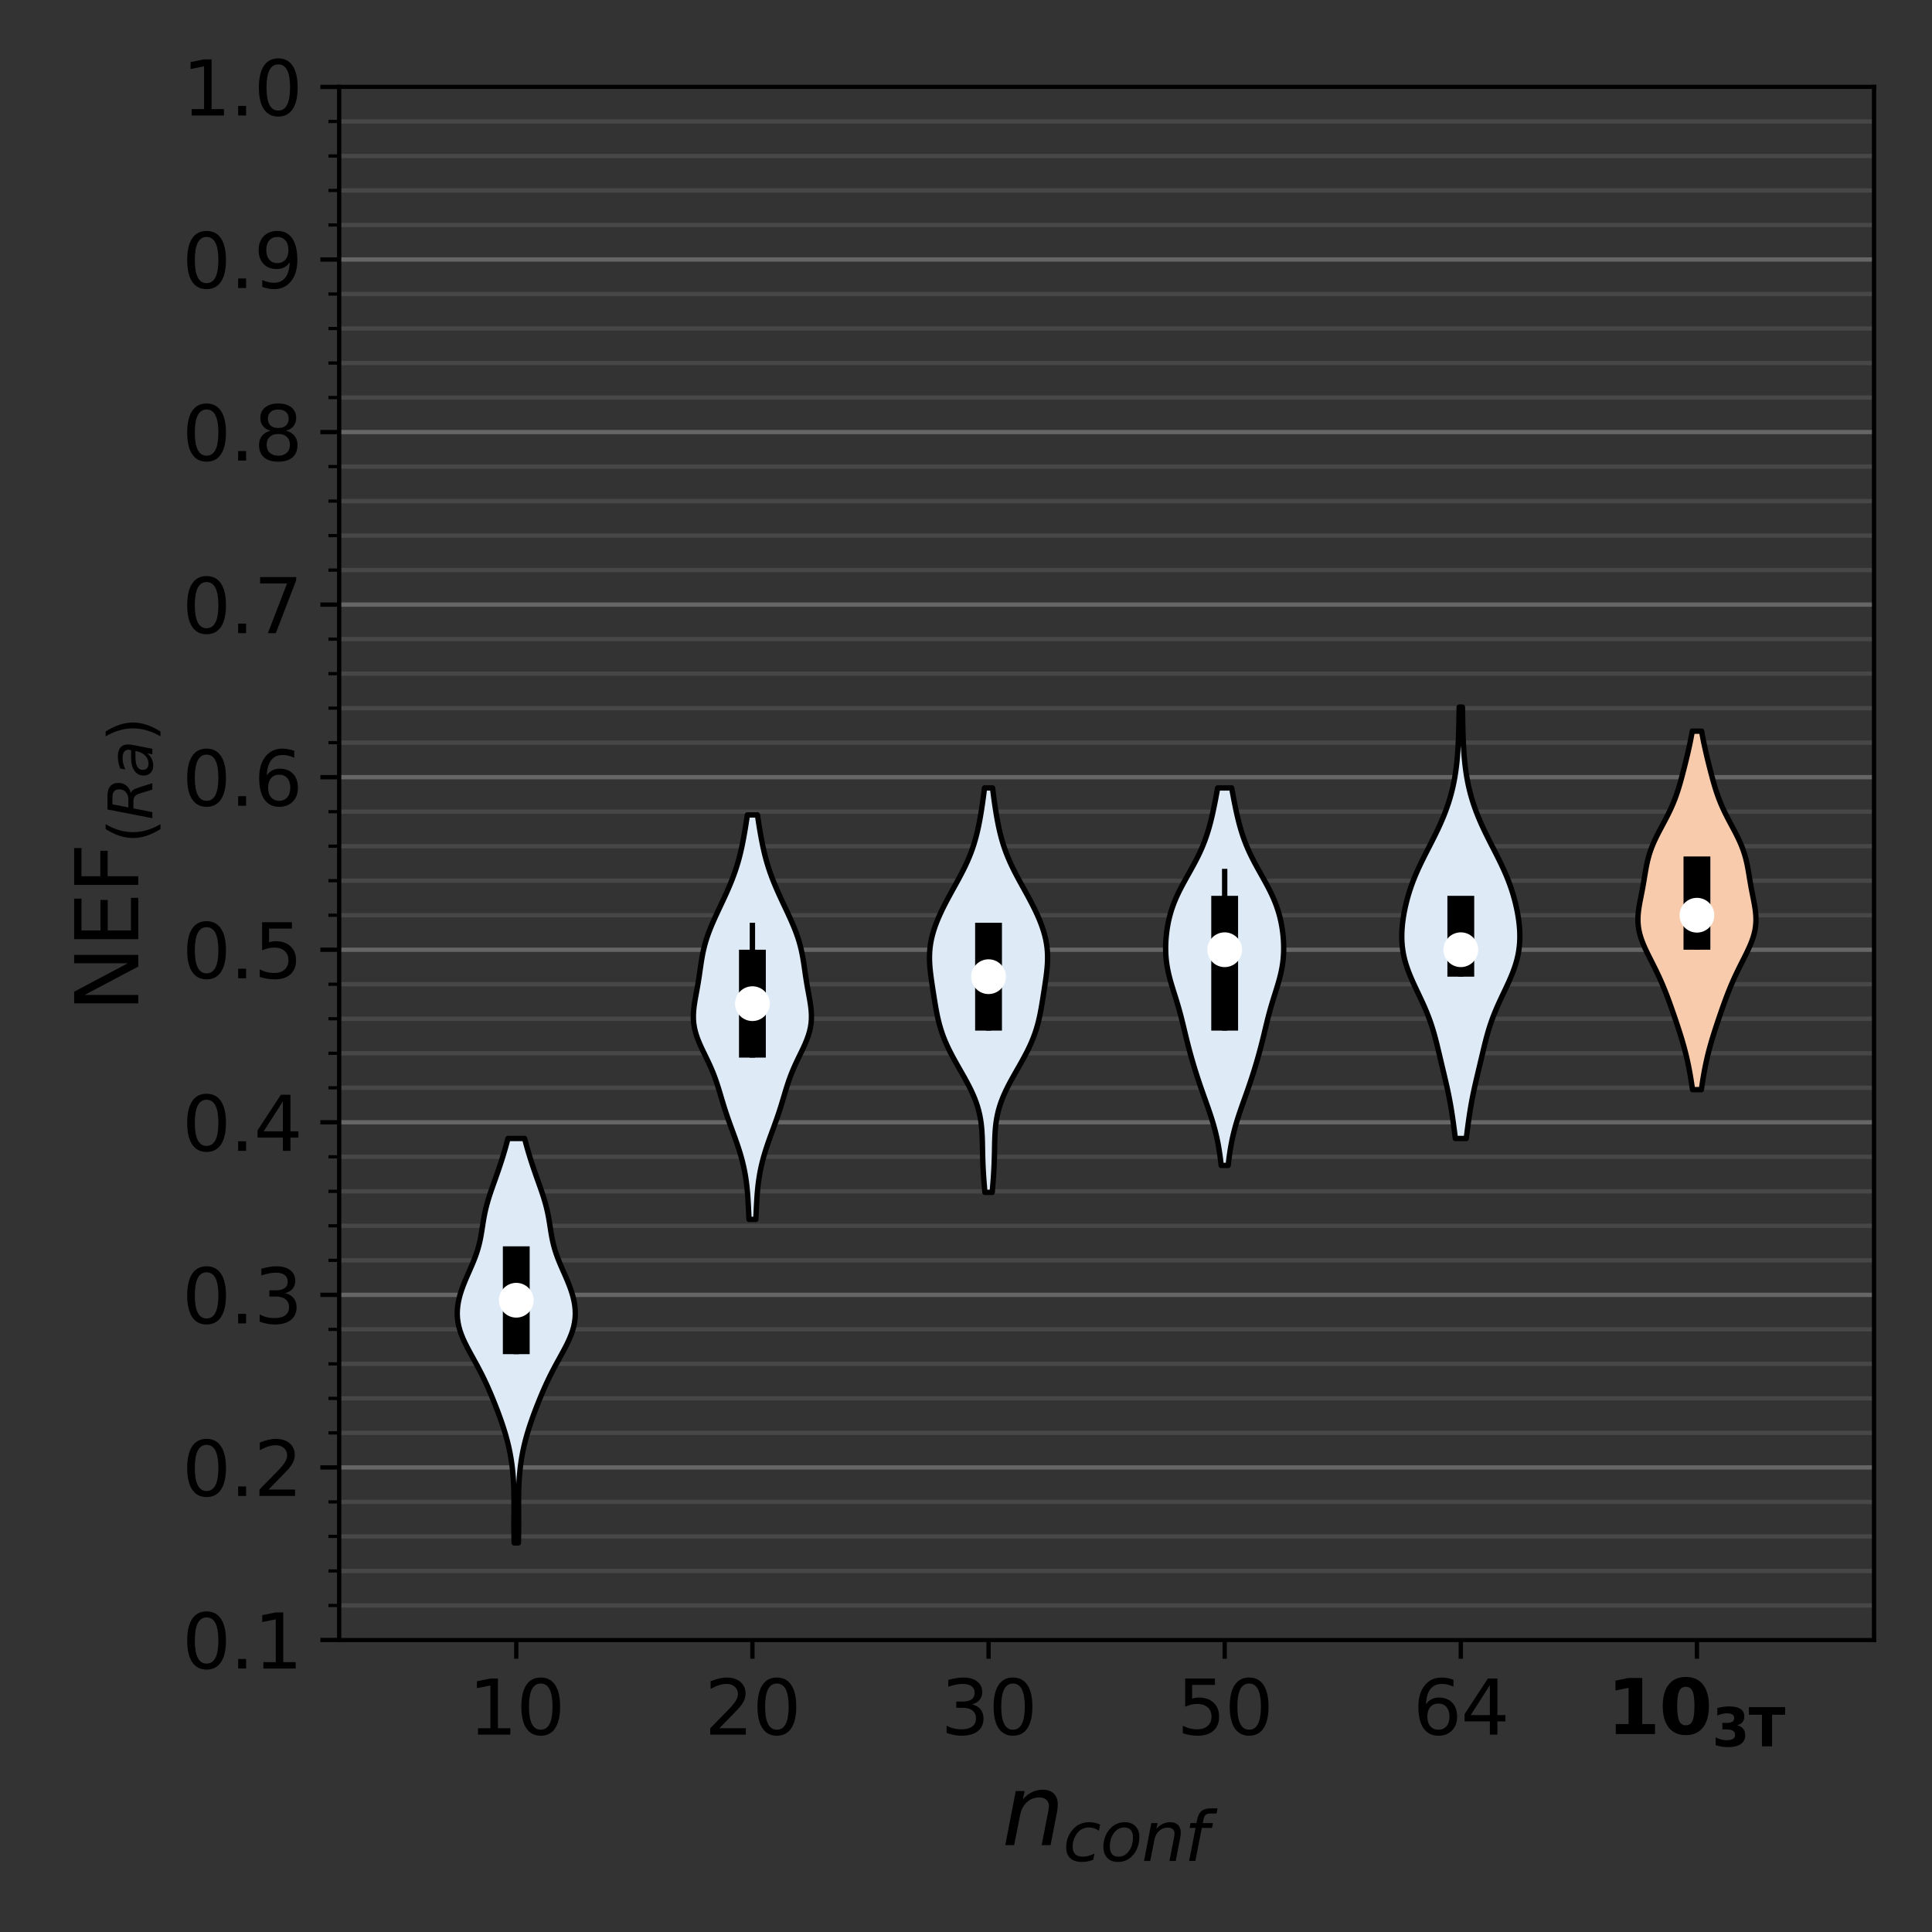 <?xml version="1.0" encoding="utf-8" standalone="no"?>
<!DOCTYPE svg PUBLIC "-//W3C//DTD SVG 1.1//EN"
  "http://www.w3.org/Graphics/SVG/1.1/DTD/svg11.dtd">
<svg xmlns:xlink="http://www.w3.org/1999/xlink" width="360pt" height="360pt" viewBox="0 0 360 360" xmlns="http://www.w3.org/2000/svg" version="1.1">
 <rect x="0" y="0" width="360" height="360" fill="#333333" stroke="none"/>
 <defs>
  <style type="text/css">*{stroke-linejoin: round; stroke-linecap: butt}</style>
 </defs>
 <g id="figure_1">
  <g id="patch_1">
   <path d="M 0 360 
L 360 360 
L 360 0 
L 0 0 
L 0 360 
z
" style="fill: none"/>
  </g>
  <g id="axes_1">
   <g id="patch_2">
    <path d="M 63.2 305.584 
L 349.2 305.584 
L 349.2 16.2 
L 63.2 16.2 
L 63.2 305.584 
z
" style="fill: none"/>
   </g>
   <g id="matplotlib.axis_1">
    <g id="xtick_1">
     <g id="line2d_1">
      <defs>
       <path id="mfb15359e98" d="M 0 0 
L 0 3.5 
" style="stroke: #000000; stroke-width: 0.8"/>
      </defs>
      <g>
       <use xlink:href="#mfb15359e98" x="96.2" y="305.584" style="stroke: #000000; stroke-width: 0.8"/>
      </g>
     </g>
     <g id="text_1">
      <!-- 10 -->
      <g transform="translate(87.293 323.222)scale(0.14 -0.14)">
       <defs>
        <path id="DejaVuSans-31" d="M 794 531 
L 1825 531 
L 1825 4091 
L 703 3866 
L 703 4441 
L 1819 4666 
L 2450 4666 
L 2450 531 
L 3481 531 
L 3481 0 
L 794 0 
L 794 531 
z
" transform="scale(0.016)"/>
        <path id="DejaVuSans-30" d="M 2034 4250 
Q 1547 4250 1301 3770 
Q 1056 3291 1056 2328 
Q 1056 1369 1301 889 
Q 1547 409 2034 409 
Q 2525 409 2770 889 
Q 3016 1369 3016 2328 
Q 3016 3291 2770 3770 
Q 2525 4250 2034 4250 
z
M 2034 4750 
Q 2819 4750 3233 4129 
Q 3647 3509 3647 2328 
Q 3647 1150 3233 529 
Q 2819 -91 2034 -91 
Q 1250 -91 836 529 
Q 422 1150 422 2328 
Q 422 3509 836 4129 
Q 1250 4750 2034 4750 
z
" transform="scale(0.016)"/>
       </defs>
       <use xlink:href="#DejaVuSans-31"/>
       <use xlink:href="#DejaVuSans-30" x="63.623"/>
      </g>
     </g>
    </g>
    <g id="xtick_2">
     <g id="line2d_2">
      <g>
       <use xlink:href="#mfb15359e98" x="140.2" y="305.584" style="stroke: #000000; stroke-width: 0.8"/>
      </g>
     </g>
     <g id="text_2">
      <!-- 20 -->
      <g transform="translate(131.292 323.222)scale(0.14 -0.14)">
       <defs>
        <path id="DejaVuSans-32" d="M 1228 531 
L 3431 531 
L 3431 0 
L 469 0 
L 469 531 
Q 828 903 1448 1529 
Q 2069 2156 2228 2338 
Q 2531 2678 2651 2914 
Q 2772 3150 2772 3378 
Q 2772 3750 2511 3984 
Q 2250 4219 1831 4219 
Q 1534 4219 1204 4116 
Q 875 4013 500 3803 
L 500 4441 
Q 881 4594 1212 4672 
Q 1544 4750 1819 4750 
Q 2544 4750 2975 4387 
Q 3406 4025 3406 3419 
Q 3406 3131 3298 2873 
Q 3191 2616 2906 2266 
Q 2828 2175 2409 1742 
Q 1991 1309 1228 531 
z
" transform="scale(0.016)"/>
       </defs>
       <use xlink:href="#DejaVuSans-32"/>
       <use xlink:href="#DejaVuSans-30" x="63.623"/>
      </g>
     </g>
    </g>
    <g id="xtick_3">
     <g id="line2d_3">
      <g>
       <use xlink:href="#mfb15359e98" x="184.2" y="305.584" style="stroke: #000000; stroke-width: 0.8"/>
      </g>
     </g>
     <g id="text_3">
      <!-- 30 -->
      <g transform="translate(175.292 323.222)scale(0.14 -0.14)">
       <defs>
        <path id="DejaVuSans-33" d="M 2597 2516 
Q 3050 2419 3304 2112 
Q 3559 1806 3559 1356 
Q 3559 666 3084 287 
Q 2609 -91 1734 -91 
Q 1441 -91 1130 -33 
Q 819 25 488 141 
L 488 750 
Q 750 597 1062 519 
Q 1375 441 1716 441 
Q 2309 441 2620 675 
Q 2931 909 2931 1356 
Q 2931 1769 2642 2001 
Q 2353 2234 1838 2234 
L 1294 2234 
L 1294 2753 
L 1863 2753 
Q 2328 2753 2575 2939 
Q 2822 3125 2822 3475 
Q 2822 3834 2567 4026 
Q 2313 4219 1838 4219 
Q 1578 4219 1281 4162 
Q 984 4106 628 3988 
L 628 4550 
Q 988 4650 1302 4700 
Q 1616 4750 1894 4750 
Q 2613 4750 3031 4423 
Q 3450 4097 3450 3541 
Q 3450 3153 3228 2886 
Q 3006 2619 2597 2516 
z
" transform="scale(0.016)"/>
       </defs>
       <use xlink:href="#DejaVuSans-33"/>
       <use xlink:href="#DejaVuSans-30" x="63.623"/>
      </g>
     </g>
    </g>
    <g id="xtick_4">
     <g id="line2d_4">
      <g>
       <use xlink:href="#mfb15359e98" x="228.2" y="305.584" style="stroke: #000000; stroke-width: 0.8"/>
      </g>
     </g>
     <g id="text_4">
      <!-- 50 -->
      <g transform="translate(219.292 323.222)scale(0.14 -0.14)">
       <defs>
        <path id="DejaVuSans-35" d="M 691 4666 
L 3169 4666 
L 3169 4134 
L 1269 4134 
L 1269 2991 
Q 1406 3038 1543 3061 
Q 1681 3084 1819 3084 
Q 2600 3084 3056 2656 
Q 3513 2228 3513 1497 
Q 3513 744 3044 326 
Q 2575 -91 1722 -91 
Q 1428 -91 1123 -41 
Q 819 9 494 109 
L 494 744 
Q 775 591 1075 516 
Q 1375 441 1709 441 
Q 2250 441 2565 725 
Q 2881 1009 2881 1497 
Q 2881 1984 2565 2268 
Q 2250 2553 1709 2553 
Q 1456 2553 1204 2497 
Q 953 2441 691 2322 
L 691 4666 
z
" transform="scale(0.016)"/>
       </defs>
       <use xlink:href="#DejaVuSans-35"/>
       <use xlink:href="#DejaVuSans-30" x="63.623"/>
      </g>
     </g>
    </g>
    <g id="xtick_5">
     <g id="line2d_5">
      <g>
       <use xlink:href="#mfb15359e98" x="272.2" y="305.584" style="stroke: #000000; stroke-width: 0.8"/>
      </g>
     </g>
     <g id="text_5">
      <!-- 64 -->
      <g transform="translate(263.293 323.222)scale(0.14 -0.14)">
       <defs>
        <path id="DejaVuSans-36" d="M 2113 2584 
Q 1688 2584 1439 2293 
Q 1191 2003 1191 1497 
Q 1191 994 1439 701 
Q 1688 409 2113 409 
Q 2538 409 2786 701 
Q 3034 994 3034 1497 
Q 3034 2003 2786 2293 
Q 2538 2584 2113 2584 
z
M 3366 4563 
L 3366 3988 
Q 3128 4100 2886 4159 
Q 2644 4219 2406 4219 
Q 1781 4219 1451 3797 
Q 1122 3375 1075 2522 
Q 1259 2794 1537 2939 
Q 1816 3084 2150 3084 
Q 2853 3084 3261 2657 
Q 3669 2231 3669 1497 
Q 3669 778 3244 343 
Q 2819 -91 2113 -91 
Q 1303 -91 875 529 
Q 447 1150 447 2328 
Q 447 3434 972 4092 
Q 1497 4750 2381 4750 
Q 2619 4750 2861 4703 
Q 3103 4656 3366 4563 
z
" transform="scale(0.016)"/>
        <path id="DejaVuSans-34" d="M 2419 4116 
L 825 1625 
L 2419 1625 
L 2419 4116 
z
M 2253 4666 
L 3047 4666 
L 3047 1625 
L 3713 1625 
L 3713 1100 
L 3047 1100 
L 3047 0 
L 2419 0 
L 2419 1100 
L 313 1100 
L 313 1709 
L 2253 4666 
z
" transform="scale(0.016)"/>
       </defs>
       <use xlink:href="#DejaVuSans-36"/>
       <use xlink:href="#DejaVuSans-34" x="63.623"/>
      </g>
     </g>
    </g>
    <g id="xtick_6">
     <g id="line2d_6">
      <g>
       <use xlink:href="#mfb15359e98" x="316.2" y="305.584" style="stroke: #000000; stroke-width: 0.8"/>
      </g>
     </g>
     <g id="text_6">
      <!-- $\bf{10_{3T}}$ -->
      <g transform="translate(299.4 323.222)scale(0.14 -0.14)">
       <defs>
        <path id="DejaVuSans-Bold-31" d="M 750 831 
L 1813 831 
L 1813 3847 
L 722 3622 
L 722 4441 
L 1806 4666 
L 2950 4666 
L 2950 831 
L 4013 831 
L 4013 0 
L 750 0 
L 750 831 
z
" transform="scale(0.016)"/>
        <path id="DejaVuSans-Bold-30" d="M 2944 2338 
Q 2944 3213 2780 3570 
Q 2616 3928 2228 3928 
Q 1841 3928 1675 3570 
Q 1509 3213 1509 2338 
Q 1509 1453 1675 1090 
Q 1841 728 2228 728 
Q 2613 728 2778 1090 
Q 2944 1453 2944 2338 
z
M 4147 2328 
Q 4147 1169 3647 539 
Q 3147 -91 2228 -91 
Q 1306 -91 806 539 
Q 306 1169 306 2328 
Q 306 3491 806 4120 
Q 1306 4750 2228 4750 
Q 3147 4750 3647 4120 
Q 4147 3491 4147 2328 
z
" transform="scale(0.016)"/>
        <path id="DejaVuSans-Bold-33" d="M 2981 2516 
Q 3453 2394 3698 2092 
Q 3944 1791 3944 1325 
Q 3944 631 3412 270 
Q 2881 -91 1863 -91 
Q 1503 -91 1142 -33 
Q 781 25 428 141 
L 428 1069 
Q 766 900 1098 814 
Q 1431 728 1753 728 
Q 2231 728 2486 893 
Q 2741 1059 2741 1369 
Q 2741 1688 2480 1852 
Q 2219 2016 1709 2016 
L 1228 2016 
L 1228 2791 
L 1734 2791 
Q 2188 2791 2409 2933 
Q 2631 3075 2631 3366 
Q 2631 3634 2415 3781 
Q 2200 3928 1806 3928 
Q 1516 3928 1219 3862 
Q 922 3797 628 3669 
L 628 4550 
Q 984 4650 1334 4700 
Q 1684 4750 2022 4750 
Q 2931 4750 3382 4451 
Q 3834 4153 3834 3553 
Q 3834 3144 3618 2883 
Q 3403 2622 2981 2516 
z
" transform="scale(0.016)"/>
        <path id="DejaVuSans-Bold-54" d="M 31 4666 
L 4331 4666 
L 4331 3756 
L 2784 3756 
L 2784 0 
L 1581 0 
L 1581 3756 
L 31 3756 
L 31 4666 
z
" transform="scale(0.016)"/>
       </defs>
       <use xlink:href="#DejaVuSans-Bold-31" transform="translate(0 0.781)"/>
       <use xlink:href="#DejaVuSans-Bold-30" transform="translate(69.58 0.781)"/>
       <use xlink:href="#DejaVuSans-Bold-33" transform="translate(140.117 -15.625)scale(0.7)"/>
       <use xlink:href="#DejaVuSans-Bold-54" transform="translate(188.823 -15.625)scale(0.7)"/>
      </g>
     </g>
    </g>
    <g id="xtick_7"/>
    <g id="xtick_8"/>
    <g id="xtick_9"/>
    <g id="xtick_10"/>
    <g id="xtick_11"/>
    <g id="xtick_12"/>
    <g id="xtick_13"/>
    <g id="xtick_14"/>
    <g id="xtick_15"/>
    <g id="xtick_16"/>
    <g id="xtick_17"/>
    <g id="xtick_18"/>
    <g id="xtick_19"/>
    <g id="xtick_20"/>
    <g id="xtick_21"/>
    <g id="xtick_22"/>
    <g id="xtick_23"/>
    <g id="xtick_24"/>
    <g id="xtick_25"/>
    <g id="xtick_26"/>
    <g id="xtick_27"/>
    <g id="xtick_28"/>
    <g id="xtick_29"/>
    <g id="xtick_30"/>
    <g id="xtick_31"/>
    <g id="xtick_32"/>
    <g id="text_7">
     <!-- $n_{conf}$ -->
     <g transform="translate(186.67 343.811)scale(0.18 -0.18)">
      <defs>
       <path id="DejaVuSans-Oblique-6e" d="M 3566 2113 
L 3156 0 
L 2578 0 
L 2988 2091 
Q 3016 2238 3031 2350 
Q 3047 2463 3047 2528 
Q 3047 2791 2881 2937 
Q 2716 3084 2419 3084 
Q 1956 3084 1622 2776 
Q 1288 2469 1184 1941 
L 800 0 
L 225 0 
L 903 3500 
L 1478 3500 
L 1363 2950 
Q 1603 3253 1940 3418 
Q 2278 3584 2650 3584 
Q 3113 3584 3367 3334 
Q 3622 3084 3622 2631 
Q 3622 2519 3608 2391 
Q 3594 2263 3566 2113 
z
" transform="scale(0.016)"/>
       <path id="DejaVuSans-Oblique-63" d="M 3431 3366 
L 3316 2797 
Q 3109 2947 2876 3022 
Q 2644 3097 2394 3097 
Q 2119 3097 1870 3000 
Q 1622 2903 1453 2725 
Q 1184 2453 1037 2087 
Q 891 1722 891 1331 
Q 891 859 1127 628 
Q 1363 397 1844 397 
Q 2081 397 2348 469 
Q 2616 541 2906 684 
L 2797 116 
Q 2547 13 2283 -39 
Q 2019 -91 1741 -91 
Q 1044 -91 669 257 
Q 294 606 294 1253 
Q 294 1797 489 2255 
Q 684 2713 1069 3078 
Q 1331 3328 1684 3456 
Q 2038 3584 2456 3584 
Q 2700 3584 2940 3529 
Q 3181 3475 3431 3366 
z
" transform="scale(0.016)"/>
       <path id="DejaVuSans-Oblique-6f" d="M 1625 -91 
Q 1009 -91 651 289 
Q 294 669 294 1325 
Q 294 1706 417 2101 
Q 541 2497 738 2766 
Q 1047 3184 1428 3384 
Q 1809 3584 2291 3584 
Q 2888 3584 3255 3212 
Q 3622 2841 3622 2241 
Q 3622 1825 3500 1412 
Q 3378 1000 3181 728 
Q 2875 309 2494 109 
Q 2113 -91 1625 -91 
z
M 891 1344 
Q 891 869 1089 633 
Q 1288 397 1691 397 
Q 2269 397 2648 901 
Q 3028 1406 3028 2181 
Q 3028 2634 2825 2865 
Q 2622 3097 2228 3097 
Q 1903 3097 1650 2945 
Q 1397 2794 1197 2484 
Q 1050 2253 970 1956 
Q 891 1659 891 1344 
z
" transform="scale(0.016)"/>
       <path id="DejaVuSans-Oblique-66" d="M 3059 4863 
L 2969 4384 
L 2419 4384 
Q 2106 4384 1964 4261 
Q 1822 4138 1753 3809 
L 1691 3500 
L 2638 3500 
L 2553 3053 
L 1606 3053 
L 1013 0 
L 434 0 
L 1031 3053 
L 481 3053 
L 563 3500 
L 1113 3500 
L 1159 3744 
Q 1278 4363 1576 4613 
Q 1875 4863 2516 4863 
L 3059 4863 
z
" transform="scale(0.016)"/>
      </defs>
      <use xlink:href="#DejaVuSans-Oblique-6e"/>
      <use xlink:href="#DejaVuSans-Oblique-63" transform="translate(63.379 -16.406)scale(0.7)"/>
      <use xlink:href="#DejaVuSans-Oblique-6f" transform="translate(101.865 -16.406)scale(0.7)"/>
      <use xlink:href="#DejaVuSans-Oblique-6e" transform="translate(144.692 -16.406)scale(0.7)"/>
      <use xlink:href="#DejaVuSans-Oblique-66" transform="translate(189.058 -16.406)scale(0.7)"/>
     </g>
    </g>
   </g>
   <g id="matplotlib.axis_2">
    <g id="ytick_1">
     <g id="line2d_7">
      <path d="M 63.2 305.584 
L 349.2 305.584 
" clip-path="url(#pb8f2d051c1)" style="fill: none; stroke: #666666; stroke-width: 0.8; stroke-linecap: square"/>
     </g>
     <g id="line2d_8">
      <defs>
       <path id="m4debe84ebf" d="M 0 0 
L -3.5 0 
" style="stroke: #000000; stroke-width: 0.8"/>
      </defs>
      <g>
       <use xlink:href="#m4debe84ebf" x="63.2" y="305.584" style="stroke: #000000; stroke-width: 0.8"/>
      </g>
     </g>
     <g id="text_8">
      <!-- 0.1 -->
      <g transform="translate(33.936 310.903)scale(0.14 -0.14)">
       <defs>
        <path id="DejaVuSans-2e" d="M 684 794 
L 1344 794 
L 1344 0 
L 684 0 
L 684 794 
z
" transform="scale(0.016)"/>
       </defs>
       <use xlink:href="#DejaVuSans-30"/>
       <use xlink:href="#DejaVuSans-2e" x="63.623"/>
       <use xlink:href="#DejaVuSans-31" x="95.41"/>
      </g>
     </g>
    </g>
    <g id="ytick_2">
     <g id="line2d_9">
      <path d="M 63.2 273.43 
L 349.2 273.43 
" clip-path="url(#pb8f2d051c1)" style="fill: none; stroke: #666666; stroke-width: 0.8; stroke-linecap: square"/>
     </g>
     <g id="line2d_10">
      <g>
       <use xlink:href="#m4debe84ebf" x="63.2" y="273.43" style="stroke: #000000; stroke-width: 0.8"/>
      </g>
     </g>
     <g id="text_9">
      <!-- 0.2 -->
      <g transform="translate(33.936 278.749)scale(0.14 -0.14)">
       <use xlink:href="#DejaVuSans-30"/>
       <use xlink:href="#DejaVuSans-2e" x="63.623"/>
       <use xlink:href="#DejaVuSans-32" x="95.41"/>
      </g>
     </g>
    </g>
    <g id="ytick_3">
     <g id="line2d_11">
      <path d="M 63.2 241.276 
L 349.2 241.276 
" clip-path="url(#pb8f2d051c1)" style="fill: none; stroke: #666666; stroke-width: 0.8; stroke-linecap: square"/>
     </g>
     <g id="line2d_12">
      <g>
       <use xlink:href="#m4debe84ebf" x="63.2" y="241.276" style="stroke: #000000; stroke-width: 0.8"/>
      </g>
     </g>
     <g id="text_10">
      <!-- 0.3 -->
      <g transform="translate(33.936 246.595)scale(0.14 -0.14)">
       <use xlink:href="#DejaVuSans-30"/>
       <use xlink:href="#DejaVuSans-2e" x="63.623"/>
       <use xlink:href="#DejaVuSans-33" x="95.41"/>
      </g>
     </g>
    </g>
    <g id="ytick_4">
     <g id="line2d_13">
      <path d="M 63.2 209.123 
L 349.2 209.123 
" clip-path="url(#pb8f2d051c1)" style="fill: none; stroke: #666666; stroke-width: 0.8; stroke-linecap: square"/>
     </g>
     <g id="line2d_14">
      <g>
       <use xlink:href="#m4debe84ebf" x="63.2" y="209.123" style="stroke: #000000; stroke-width: 0.8"/>
      </g>
     </g>
     <g id="text_11">
      <!-- 0.4 -->
      <g transform="translate(33.936 214.442)scale(0.14 -0.14)">
       <use xlink:href="#DejaVuSans-30"/>
       <use xlink:href="#DejaVuSans-2e" x="63.623"/>
       <use xlink:href="#DejaVuSans-34" x="95.41"/>
      </g>
     </g>
    </g>
    <g id="ytick_5">
     <g id="line2d_15">
      <path d="M 63.2 176.969 
L 349.2 176.969 
" clip-path="url(#pb8f2d051c1)" style="fill: none; stroke: #666666; stroke-width: 0.8; stroke-linecap: square"/>
     </g>
     <g id="line2d_16">
      <g>
       <use xlink:href="#m4debe84ebf" x="63.2" y="176.969" style="stroke: #000000; stroke-width: 0.8"/>
      </g>
     </g>
     <g id="text_12">
      <!-- 0.5 -->
      <g transform="translate(33.936 182.288)scale(0.14 -0.14)">
       <use xlink:href="#DejaVuSans-30"/>
       <use xlink:href="#DejaVuSans-2e" x="63.623"/>
       <use xlink:href="#DejaVuSans-35" x="95.41"/>
      </g>
     </g>
    </g>
    <g id="ytick_6">
     <g id="line2d_17">
      <path d="M 63.2 144.815 
L 349.2 144.815 
" clip-path="url(#pb8f2d051c1)" style="fill: none; stroke: #666666; stroke-width: 0.8; stroke-linecap: square"/>
     </g>
     <g id="line2d_18">
      <g>
       <use xlink:href="#m4debe84ebf" x="63.2" y="144.815" style="stroke: #000000; stroke-width: 0.8"/>
      </g>
     </g>
     <g id="text_13">
      <!-- 0.6 -->
      <g transform="translate(33.936 150.134)scale(0.14 -0.14)">
       <use xlink:href="#DejaVuSans-30"/>
       <use xlink:href="#DejaVuSans-2e" x="63.623"/>
       <use xlink:href="#DejaVuSans-36" x="95.41"/>
      </g>
     </g>
    </g>
    <g id="ytick_7">
     <g id="line2d_19">
      <path d="M 63.2 112.661 
L 349.2 112.661 
" clip-path="url(#pb8f2d051c1)" style="fill: none; stroke: #666666; stroke-width: 0.8; stroke-linecap: square"/>
     </g>
     <g id="line2d_20">
      <g>
       <use xlink:href="#m4debe84ebf" x="63.2" y="112.661" style="stroke: #000000; stroke-width: 0.8"/>
      </g>
     </g>
     <g id="text_14">
      <!-- 0.7 -->
      <g transform="translate(33.936 117.98)scale(0.14 -0.14)">
       <defs>
        <path id="DejaVuSans-37" d="M 525 4666 
L 3525 4666 
L 3525 4397 
L 1831 0 
L 1172 0 
L 2766 4134 
L 525 4134 
L 525 4666 
z
" transform="scale(0.016)"/>
       </defs>
       <use xlink:href="#DejaVuSans-30"/>
       <use xlink:href="#DejaVuSans-2e" x="63.623"/>
       <use xlink:href="#DejaVuSans-37" x="95.41"/>
      </g>
     </g>
    </g>
    <g id="ytick_8">
     <g id="line2d_21">
      <path d="M 63.2 80.508 
L 349.2 80.508 
" clip-path="url(#pb8f2d051c1)" style="fill: none; stroke: #666666; stroke-width: 0.8; stroke-linecap: square"/>
     </g>
     <g id="line2d_22">
      <g>
       <use xlink:href="#m4debe84ebf" x="63.2" y="80.508" style="stroke: #000000; stroke-width: 0.8"/>
      </g>
     </g>
     <g id="text_15">
      <!-- 0.8 -->
      <g transform="translate(33.936 85.826)scale(0.14 -0.14)">
       <defs>
        <path id="DejaVuSans-38" d="M 2034 2216 
Q 1584 2216 1326 1975 
Q 1069 1734 1069 1313 
Q 1069 891 1326 650 
Q 1584 409 2034 409 
Q 2484 409 2743 651 
Q 3003 894 3003 1313 
Q 3003 1734 2745 1975 
Q 2488 2216 2034 2216 
z
M 1403 2484 
Q 997 2584 770 2862 
Q 544 3141 544 3541 
Q 544 4100 942 4425 
Q 1341 4750 2034 4750 
Q 2731 4750 3128 4425 
Q 3525 4100 3525 3541 
Q 3525 3141 3298 2862 
Q 3072 2584 2669 2484 
Q 3125 2378 3379 2068 
Q 3634 1759 3634 1313 
Q 3634 634 3220 271 
Q 2806 -91 2034 -91 
Q 1263 -91 848 271 
Q 434 634 434 1313 
Q 434 1759 690 2068 
Q 947 2378 1403 2484 
z
M 1172 3481 
Q 1172 3119 1398 2916 
Q 1625 2713 2034 2713 
Q 2441 2713 2670 2916 
Q 2900 3119 2900 3481 
Q 2900 3844 2670 4047 
Q 2441 4250 2034 4250 
Q 1625 4250 1398 4047 
Q 1172 3844 1172 3481 
z
" transform="scale(0.016)"/>
       </defs>
       <use xlink:href="#DejaVuSans-30"/>
       <use xlink:href="#DejaVuSans-2e" x="63.623"/>
       <use xlink:href="#DejaVuSans-38" x="95.41"/>
      </g>
     </g>
    </g>
    <g id="ytick_9">
     <g id="line2d_23">
      <path d="M 63.2 48.354 
L 349.2 48.354 
" clip-path="url(#pb8f2d051c1)" style="fill: none; stroke: #666666; stroke-width: 0.8; stroke-linecap: square"/>
     </g>
     <g id="line2d_24">
      <g>
       <use xlink:href="#m4debe84ebf" x="63.2" y="48.354" style="stroke: #000000; stroke-width: 0.8"/>
      </g>
     </g>
     <g id="text_16">
      <!-- 0.9 -->
      <g transform="translate(33.936 53.673)scale(0.14 -0.14)">
       <defs>
        <path id="DejaVuSans-39" d="M 703 97 
L 703 672 
Q 941 559 1184 500 
Q 1428 441 1663 441 
Q 2288 441 2617 861 
Q 2947 1281 2994 2138 
Q 2813 1869 2534 1725 
Q 2256 1581 1919 1581 
Q 1219 1581 811 2004 
Q 403 2428 403 3163 
Q 403 3881 828 4315 
Q 1253 4750 1959 4750 
Q 2769 4750 3195 4129 
Q 3622 3509 3622 2328 
Q 3622 1225 3098 567 
Q 2575 -91 1691 -91 
Q 1453 -91 1209 -44 
Q 966 3 703 97 
z
M 1959 2075 
Q 2384 2075 2632 2365 
Q 2881 2656 2881 3163 
Q 2881 3666 2632 3958 
Q 2384 4250 1959 4250 
Q 1534 4250 1286 3958 
Q 1038 3666 1038 3163 
Q 1038 2656 1286 2365 
Q 1534 2075 1959 2075 
z
" transform="scale(0.016)"/>
       </defs>
       <use xlink:href="#DejaVuSans-30"/>
       <use xlink:href="#DejaVuSans-2e" x="63.623"/>
       <use xlink:href="#DejaVuSans-39" x="95.41"/>
      </g>
     </g>
    </g>
    <g id="ytick_10">
     <g id="line2d_25">
      <path d="M 63.2 16.2 
L 349.2 16.2 
" clip-path="url(#pb8f2d051c1)" style="fill: none; stroke: #666666; stroke-width: 0.8; stroke-linecap: square"/>
     </g>
     <g id="line2d_26">
      <g>
       <use xlink:href="#m4debe84ebf" x="63.2" y="16.2" style="stroke: #000000; stroke-width: 0.8"/>
      </g>
     </g>
     <g id="text_17">
      <!-- 1.0 -->
      <g transform="translate(33.936 21.519)scale(0.14 -0.14)">
       <use xlink:href="#DejaVuSans-31"/>
       <use xlink:href="#DejaVuSans-2e" x="63.623"/>
       <use xlink:href="#DejaVuSans-30" x="95.41"/>
      </g>
     </g>
    </g>
    <g id="ytick_11">
     <g id="line2d_27">
      <path d="M 63.2 299.153 
L 349.2 299.153 
" clip-path="url(#pb8f2d051c1)" style="fill: none; stroke: #999999; stroke-opacity: 0.2; stroke-width: 0.8; stroke-linecap: square"/>
     </g>
     <g id="line2d_28">
      <defs>
       <path id="m2947ab84e9" d="M 0 0 
L -2 0 
" style="stroke: #000000; stroke-width: 0.6"/>
      </defs>
      <g>
       <use xlink:href="#m2947ab84e9" x="63.2" y="299.153" style="stroke: #000000; stroke-width: 0.6"/>
      </g>
     </g>
    </g>
    <g id="ytick_12">
     <g id="line2d_29">
      <path d="M 63.2 292.722 
L 349.2 292.722 
" clip-path="url(#pb8f2d051c1)" style="fill: none; stroke: #999999; stroke-opacity: 0.2; stroke-width: 0.8; stroke-linecap: square"/>
     </g>
     <g id="line2d_30">
      <g>
       <use xlink:href="#m2947ab84e9" x="63.2" y="292.722" style="stroke: #000000; stroke-width: 0.6"/>
      </g>
     </g>
    </g>
    <g id="ytick_13">
     <g id="line2d_31">
      <path d="M 63.2 286.292 
L 349.2 286.292 
" clip-path="url(#pb8f2d051c1)" style="fill: none; stroke: #999999; stroke-opacity: 0.2; stroke-width: 0.8; stroke-linecap: square"/>
     </g>
     <g id="line2d_32">
      <g>
       <use xlink:href="#m2947ab84e9" x="63.2" y="286.292" style="stroke: #000000; stroke-width: 0.6"/>
      </g>
     </g>
    </g>
    <g id="ytick_14">
     <g id="line2d_33">
      <path d="M 63.2 279.861 
L 349.2 279.861 
" clip-path="url(#pb8f2d051c1)" style="fill: none; stroke: #999999; stroke-opacity: 0.2; stroke-width: 0.8; stroke-linecap: square"/>
     </g>
     <g id="line2d_34">
      <g>
       <use xlink:href="#m2947ab84e9" x="63.2" y="279.861" style="stroke: #000000; stroke-width: 0.6"/>
      </g>
     </g>
    </g>
    <g id="ytick_15">
     <g id="line2d_35">
      <path d="M 63.2 266.999 
L 349.2 266.999 
" clip-path="url(#pb8f2d051c1)" style="fill: none; stroke: #999999; stroke-opacity: 0.2; stroke-width: 0.8; stroke-linecap: square"/>
     </g>
     <g id="line2d_36">
      <g>
       <use xlink:href="#m2947ab84e9" x="63.2" y="266.999" style="stroke: #000000; stroke-width: 0.6"/>
      </g>
     </g>
    </g>
    <g id="ytick_16">
     <g id="line2d_37">
      <path d="M 63.2 260.569 
L 349.2 260.569 
" clip-path="url(#pb8f2d051c1)" style="fill: none; stroke: #999999; stroke-opacity: 0.2; stroke-width: 0.8; stroke-linecap: square"/>
     </g>
     <g id="line2d_38">
      <g>
       <use xlink:href="#m2947ab84e9" x="63.2" y="260.569" style="stroke: #000000; stroke-width: 0.6"/>
      </g>
     </g>
    </g>
    <g id="ytick_17">
     <g id="line2d_39">
      <path d="M 63.2 254.138 
L 349.2 254.138 
" clip-path="url(#pb8f2d051c1)" style="fill: none; stroke: #999999; stroke-opacity: 0.2; stroke-width: 0.8; stroke-linecap: square"/>
     </g>
     <g id="line2d_40">
      <g>
       <use xlink:href="#m2947ab84e9" x="63.2" y="254.138" style="stroke: #000000; stroke-width: 0.6"/>
      </g>
     </g>
    </g>
    <g id="ytick_18">
     <g id="line2d_41">
      <path d="M 63.2 247.707 
L 349.2 247.707 
" clip-path="url(#pb8f2d051c1)" style="fill: none; stroke: #999999; stroke-opacity: 0.2; stroke-width: 0.8; stroke-linecap: square"/>
     </g>
     <g id="line2d_42">
      <g>
       <use xlink:href="#m2947ab84e9" x="63.2" y="247.707" style="stroke: #000000; stroke-width: 0.6"/>
      </g>
     </g>
    </g>
    <g id="ytick_19">
     <g id="line2d_43">
      <path d="M 63.2 234.846 
L 349.2 234.846 
" clip-path="url(#pb8f2d051c1)" style="fill: none; stroke: #999999; stroke-opacity: 0.2; stroke-width: 0.8; stroke-linecap: square"/>
     </g>
     <g id="line2d_44">
      <g>
       <use xlink:href="#m2947ab84e9" x="63.2" y="234.846" style="stroke: #000000; stroke-width: 0.6"/>
      </g>
     </g>
    </g>
    <g id="ytick_20">
     <g id="line2d_45">
      <path d="M 63.2 228.415 
L 349.2 228.415 
" clip-path="url(#pb8f2d051c1)" style="fill: none; stroke: #999999; stroke-opacity: 0.2; stroke-width: 0.8; stroke-linecap: square"/>
     </g>
     <g id="line2d_46">
      <g>
       <use xlink:href="#m2947ab84e9" x="63.2" y="228.415" style="stroke: #000000; stroke-width: 0.6"/>
      </g>
     </g>
    </g>
    <g id="ytick_21">
     <g id="line2d_47">
      <path d="M 63.2 221.984 
L 349.2 221.984 
" clip-path="url(#pb8f2d051c1)" style="fill: none; stroke: #999999; stroke-opacity: 0.2; stroke-width: 0.8; stroke-linecap: square"/>
     </g>
     <g id="line2d_48">
      <g>
       <use xlink:href="#m2947ab84e9" x="63.2" y="221.984" style="stroke: #000000; stroke-width: 0.6"/>
      </g>
     </g>
    </g>
    <g id="ytick_22">
     <g id="line2d_49">
      <path d="M 63.2 215.553 
L 349.2 215.553 
" clip-path="url(#pb8f2d051c1)" style="fill: none; stroke: #999999; stroke-opacity: 0.2; stroke-width: 0.8; stroke-linecap: square"/>
     </g>
     <g id="line2d_50">
      <g>
       <use xlink:href="#m2947ab84e9" x="63.2" y="215.553" style="stroke: #000000; stroke-width: 0.6"/>
      </g>
     </g>
    </g>
    <g id="ytick_23">
     <g id="line2d_51">
      <path d="M 63.2 202.692 
L 349.2 202.692 
" clip-path="url(#pb8f2d051c1)" style="fill: none; stroke: #999999; stroke-opacity: 0.2; stroke-width: 0.8; stroke-linecap: square"/>
     </g>
     <g id="line2d_52">
      <g>
       <use xlink:href="#m2947ab84e9" x="63.2" y="202.692" style="stroke: #000000; stroke-width: 0.6"/>
      </g>
     </g>
    </g>
    <g id="ytick_24">
     <g id="line2d_53">
      <path d="M 63.2 196.261 
L 349.2 196.261 
" clip-path="url(#pb8f2d051c1)" style="fill: none; stroke: #999999; stroke-opacity: 0.2; stroke-width: 0.8; stroke-linecap: square"/>
     </g>
     <g id="line2d_54">
      <g>
       <use xlink:href="#m2947ab84e9" x="63.2" y="196.261" style="stroke: #000000; stroke-width: 0.6"/>
      </g>
     </g>
    </g>
    <g id="ytick_25">
     <g id="line2d_55">
      <path d="M 63.2 189.83 
L 349.2 189.83 
" clip-path="url(#pb8f2d051c1)" style="fill: none; stroke: #999999; stroke-opacity: 0.2; stroke-width: 0.8; stroke-linecap: square"/>
     </g>
     <g id="line2d_56">
      <g>
       <use xlink:href="#m2947ab84e9" x="63.2" y="189.83" style="stroke: #000000; stroke-width: 0.6"/>
      </g>
     </g>
    </g>
    <g id="ytick_26">
     <g id="line2d_57">
      <path d="M 63.2 183.4 
L 349.2 183.4 
" clip-path="url(#pb8f2d051c1)" style="fill: none; stroke: #999999; stroke-opacity: 0.2; stroke-width: 0.8; stroke-linecap: square"/>
     </g>
     <g id="line2d_58">
      <g>
       <use xlink:href="#m2947ab84e9" x="63.2" y="183.4" style="stroke: #000000; stroke-width: 0.6"/>
      </g>
     </g>
    </g>
    <g id="ytick_27">
     <g id="line2d_59">
      <path d="M 63.2 170.538 
L 349.2 170.538 
" clip-path="url(#pb8f2d051c1)" style="fill: none; stroke: #999999; stroke-opacity: 0.2; stroke-width: 0.8; stroke-linecap: square"/>
     </g>
     <g id="line2d_60">
      <g>
       <use xlink:href="#m2947ab84e9" x="63.2" y="170.538" style="stroke: #000000; stroke-width: 0.6"/>
      </g>
     </g>
    </g>
    <g id="ytick_28">
     <g id="line2d_61">
      <path d="M 63.2 164.107 
L 349.2 164.107 
" clip-path="url(#pb8f2d051c1)" style="fill: none; stroke: #999999; stroke-opacity: 0.2; stroke-width: 0.8; stroke-linecap: square"/>
     </g>
     <g id="line2d_62">
      <g>
       <use xlink:href="#m2947ab84e9" x="63.2" y="164.107" style="stroke: #000000; stroke-width: 0.6"/>
      </g>
     </g>
    </g>
    <g id="ytick_29">
     <g id="line2d_63">
      <path d="M 63.2 157.677 
L 349.2 157.677 
" clip-path="url(#pb8f2d051c1)" style="fill: none; stroke: #999999; stroke-opacity: 0.2; stroke-width: 0.8; stroke-linecap: square"/>
     </g>
     <g id="line2d_64">
      <g>
       <use xlink:href="#m2947ab84e9" x="63.2" y="157.677" style="stroke: #000000; stroke-width: 0.6"/>
      </g>
     </g>
    </g>
    <g id="ytick_30">
     <g id="line2d_65">
      <path d="M 63.2 151.246 
L 349.2 151.246 
" clip-path="url(#pb8f2d051c1)" style="fill: none; stroke: #999999; stroke-opacity: 0.2; stroke-width: 0.8; stroke-linecap: square"/>
     </g>
     <g id="line2d_66">
      <g>
       <use xlink:href="#m2947ab84e9" x="63.2" y="151.246" style="stroke: #000000; stroke-width: 0.6"/>
      </g>
     </g>
    </g>
    <g id="ytick_31">
     <g id="line2d_67">
      <path d="M 63.2 138.384 
L 349.2 138.384 
" clip-path="url(#pb8f2d051c1)" style="fill: none; stroke: #999999; stroke-opacity: 0.2; stroke-width: 0.8; stroke-linecap: square"/>
     </g>
     <g id="line2d_68">
      <g>
       <use xlink:href="#m2947ab84e9" x="63.2" y="138.384" style="stroke: #000000; stroke-width: 0.6"/>
      </g>
     </g>
    </g>
    <g id="ytick_32">
     <g id="line2d_69">
      <path d="M 63.2 131.954 
L 349.2 131.954 
" clip-path="url(#pb8f2d051c1)" style="fill: none; stroke: #999999; stroke-opacity: 0.2; stroke-width: 0.8; stroke-linecap: square"/>
     </g>
     <g id="line2d_70">
      <g>
       <use xlink:href="#m2947ab84e9" x="63.2" y="131.954" style="stroke: #000000; stroke-width: 0.6"/>
      </g>
     </g>
    </g>
    <g id="ytick_33">
     <g id="line2d_71">
      <path d="M 63.2 125.523 
L 349.2 125.523 
" clip-path="url(#pb8f2d051c1)" style="fill: none; stroke: #999999; stroke-opacity: 0.2; stroke-width: 0.8; stroke-linecap: square"/>
     </g>
     <g id="line2d_72">
      <g>
       <use xlink:href="#m2947ab84e9" x="63.2" y="125.523" style="stroke: #000000; stroke-width: 0.6"/>
      </g>
     </g>
    </g>
    <g id="ytick_34">
     <g id="line2d_73">
      <path d="M 63.2 119.092 
L 349.2 119.092 
" clip-path="url(#pb8f2d051c1)" style="fill: none; stroke: #999999; stroke-opacity: 0.2; stroke-width: 0.8; stroke-linecap: square"/>
     </g>
     <g id="line2d_74">
      <g>
       <use xlink:href="#m2947ab84e9" x="63.2" y="119.092" style="stroke: #000000; stroke-width: 0.6"/>
      </g>
     </g>
    </g>
    <g id="ytick_35">
     <g id="line2d_75">
      <path d="M 63.2 106.231 
L 349.2 106.231 
" clip-path="url(#pb8f2d051c1)" style="fill: none; stroke: #999999; stroke-opacity: 0.2; stroke-width: 0.8; stroke-linecap: square"/>
     </g>
     <g id="line2d_76">
      <g>
       <use xlink:href="#m2947ab84e9" x="63.2" y="106.231" style="stroke: #000000; stroke-width: 0.6"/>
      </g>
     </g>
    </g>
    <g id="ytick_36">
     <g id="line2d_77">
      <path d="M 63.2 99.8 
L 349.2 99.8 
" clip-path="url(#pb8f2d051c1)" style="fill: none; stroke: #999999; stroke-opacity: 0.2; stroke-width: 0.8; stroke-linecap: square"/>
     </g>
     <g id="line2d_78">
      <g>
       <use xlink:href="#m2947ab84e9" x="63.2" y="99.8" style="stroke: #000000; stroke-width: 0.6"/>
      </g>
     </g>
    </g>
    <g id="ytick_37">
     <g id="line2d_79">
      <path d="M 63.2 93.369 
L 349.2 93.369 
" clip-path="url(#pb8f2d051c1)" style="fill: none; stroke: #999999; stroke-opacity: 0.2; stroke-width: 0.8; stroke-linecap: square"/>
     </g>
     <g id="line2d_80">
      <g>
       <use xlink:href="#m2947ab84e9" x="63.2" y="93.369" style="stroke: #000000; stroke-width: 0.6"/>
      </g>
     </g>
    </g>
    <g id="ytick_38">
     <g id="line2d_81">
      <path d="M 63.2 86.938 
L 349.2 86.938 
" clip-path="url(#pb8f2d051c1)" style="fill: none; stroke: #999999; stroke-opacity: 0.2; stroke-width: 0.8; stroke-linecap: square"/>
     </g>
     <g id="line2d_82">
      <g>
       <use xlink:href="#m2947ab84e9" x="63.2" y="86.938" style="stroke: #000000; stroke-width: 0.6"/>
      </g>
     </g>
    </g>
    <g id="ytick_39">
     <g id="line2d_83">
      <path d="M 63.2 74.077 
L 349.2 74.077 
" clip-path="url(#pb8f2d051c1)" style="fill: none; stroke: #999999; stroke-opacity: 0.2; stroke-width: 0.8; stroke-linecap: square"/>
     </g>
     <g id="line2d_84">
      <g>
       <use xlink:href="#m2947ab84e9" x="63.2" y="74.077" style="stroke: #000000; stroke-width: 0.6"/>
      </g>
     </g>
    </g>
    <g id="ytick_40">
     <g id="line2d_85">
      <path d="M 63.2 67.646 
L 349.2 67.646 
" clip-path="url(#pb8f2d051c1)" style="fill: none; stroke: #999999; stroke-opacity: 0.2; stroke-width: 0.8; stroke-linecap: square"/>
     </g>
     <g id="line2d_86">
      <g>
       <use xlink:href="#m2947ab84e9" x="63.2" y="67.646" style="stroke: #000000; stroke-width: 0.6"/>
      </g>
     </g>
    </g>
    <g id="ytick_41">
     <g id="line2d_87">
      <path d="M 63.2 61.215 
L 349.2 61.215 
" clip-path="url(#pb8f2d051c1)" style="fill: none; stroke: #999999; stroke-opacity: 0.2; stroke-width: 0.8; stroke-linecap: square"/>
     </g>
     <g id="line2d_88">
      <g>
       <use xlink:href="#m2947ab84e9" x="63.2" y="61.215" style="stroke: #000000; stroke-width: 0.6"/>
      </g>
     </g>
    </g>
    <g id="ytick_42">
     <g id="line2d_89">
      <path d="M 63.2 54.785 
L 349.2 54.785 
" clip-path="url(#pb8f2d051c1)" style="fill: none; stroke: #999999; stroke-opacity: 0.2; stroke-width: 0.8; stroke-linecap: square"/>
     </g>
     <g id="line2d_90">
      <g>
       <use xlink:href="#m2947ab84e9" x="63.2" y="54.785" style="stroke: #000000; stroke-width: 0.6"/>
      </g>
     </g>
    </g>
    <g id="ytick_43">
     <g id="line2d_91">
      <path d="M 63.2 41.923 
L 349.2 41.923 
" clip-path="url(#pb8f2d051c1)" style="fill: none; stroke: #999999; stroke-opacity: 0.2; stroke-width: 0.8; stroke-linecap: square"/>
     </g>
     <g id="line2d_92">
      <g>
       <use xlink:href="#m2947ab84e9" x="63.2" y="41.923" style="stroke: #000000; stroke-width: 0.6"/>
      </g>
     </g>
    </g>
    <g id="ytick_44">
     <g id="line2d_93">
      <path d="M 63.2 35.492 
L 349.2 35.492 
" clip-path="url(#pb8f2d051c1)" style="fill: none; stroke: #999999; stroke-opacity: 0.2; stroke-width: 0.8; stroke-linecap: square"/>
     </g>
     <g id="line2d_94">
      <g>
       <use xlink:href="#m2947ab84e9" x="63.2" y="35.492" style="stroke: #000000; stroke-width: 0.6"/>
      </g>
     </g>
    </g>
    <g id="ytick_45">
     <g id="line2d_95">
      <path d="M 63.2 29.062 
L 349.2 29.062 
" clip-path="url(#pb8f2d051c1)" style="fill: none; stroke: #999999; stroke-opacity: 0.2; stroke-width: 0.8; stroke-linecap: square"/>
     </g>
     <g id="line2d_96">
      <g>
       <use xlink:href="#m2947ab84e9" x="63.2" y="29.062" style="stroke: #000000; stroke-width: 0.6"/>
      </g>
     </g>
    </g>
    <g id="ytick_46">
     <g id="line2d_97">
      <path d="M 63.2 22.631 
L 349.2 22.631 
" clip-path="url(#pb8f2d051c1)" style="fill: none; stroke: #999999; stroke-opacity: 0.2; stroke-width: 0.8; stroke-linecap: square"/>
     </g>
     <g id="line2d_98">
      <g>
       <use xlink:href="#m2947ab84e9" x="63.2" y="22.631" style="stroke: #000000; stroke-width: 0.6"/>
      </g>
     </g>
    </g>
    <g id="text_18">
     <!-- NEF$_{(Ra)}$ -->
     <g transform="translate(25.776 188.572)rotate(-90)scale(0.16 -0.16)">
      <defs>
       <path id="DejaVuSans-4e" d="M 628 4666 
L 1478 4666 
L 3547 763 
L 3547 4666 
L 4159 4666 
L 4159 0 
L 3309 0 
L 1241 3903 
L 1241 0 
L 628 0 
L 628 4666 
z
" transform="scale(0.016)"/>
       <path id="DejaVuSans-45" d="M 628 4666 
L 3578 4666 
L 3578 4134 
L 1259 4134 
L 1259 2753 
L 3481 2753 
L 3481 2222 
L 1259 2222 
L 1259 531 
L 3634 531 
L 3634 0 
L 628 0 
L 628 4666 
z
" transform="scale(0.016)"/>
       <path id="DejaVuSans-46" d="M 628 4666 
L 3309 4666 
L 3309 4134 
L 1259 4134 
L 1259 2759 
L 3109 2759 
L 3109 2228 
L 1259 2228 
L 1259 0 
L 628 0 
L 628 4666 
z
" transform="scale(0.016)"/>
       <path id="DejaVuSans-28" d="M 1984 4856 
Q 1566 4138 1362 3434 
Q 1159 2731 1159 2009 
Q 1159 1288 1364 580 
Q 1569 -128 1984 -844 
L 1484 -844 
Q 1016 -109 783 600 
Q 550 1309 550 2009 
Q 550 2706 781 3412 
Q 1013 4119 1484 4856 
L 1984 4856 
z
" transform="scale(0.016)"/>
       <path id="DejaVuSans-Oblique-52" d="M 1613 4147 
L 1294 2491 
L 2106 2491 
Q 2584 2491 2879 2755 
Q 3175 3019 3175 3444 
Q 3175 3784 2976 3965 
Q 2778 4147 2406 4147 
L 1613 4147 
z
M 2772 2241 
Q 2972 2194 3105 2009 
Q 3238 1825 3413 1275 
L 3809 0 
L 3144 0 
L 2778 1197 
Q 2638 1659 2453 1815 
Q 2269 1972 1888 1972 
L 1191 1972 
L 806 0 
L 172 0 
L 1081 4666 
L 2503 4666 
Q 3150 4666 3495 4373 
Q 3841 4081 3841 3531 
Q 3841 3044 3547 2687 
Q 3253 2331 2772 2241 
z
" transform="scale(0.016)"/>
       <path id="DejaVuSans-Oblique-61" d="M 3438 1997 
L 3047 0 
L 2472 0 
L 2578 531 
Q 2325 219 2001 64 
Q 1678 -91 1281 -91 
Q 834 -91 548 182 
Q 263 456 263 884 
Q 263 1497 752 1853 
Q 1241 2209 2100 2209 
L 2900 2209 
L 2931 2363 
Q 2938 2388 2941 2417 
Q 2944 2447 2944 2509 
Q 2944 2788 2717 2942 
Q 2491 3097 2081 3097 
Q 1800 3097 1504 3025 
Q 1209 2953 897 2809 
L 997 3341 
Q 1322 3463 1633 3523 
Q 1944 3584 2234 3584 
Q 2853 3584 3176 3315 
Q 3500 3047 3500 2534 
Q 3500 2431 3484 2292 
Q 3469 2153 3438 1997 
z
M 2816 1759 
L 2241 1759 
Q 1534 1759 1195 1570 
Q 856 1381 856 984 
Q 856 709 1029 553 
Q 1203 397 1509 397 
Q 1978 397 2328 733 
Q 2678 1069 2791 1631 
L 2816 1759 
z
" transform="scale(0.016)"/>
       <path id="DejaVuSans-29" d="M 513 4856 
L 1013 4856 
Q 1481 4119 1714 3412 
Q 1947 2706 1947 2009 
Q 1947 1309 1714 600 
Q 1481 -109 1013 -844 
L 513 -844 
Q 928 -128 1133 580 
Q 1338 1288 1338 2009 
Q 1338 2731 1133 3434 
Q 928 4138 513 4856 
z
" transform="scale(0.016)"/>
      </defs>
      <use xlink:href="#DejaVuSans-4e" transform="translate(0 0.094)"/>
      <use xlink:href="#DejaVuSans-45" transform="translate(74.805 0.094)"/>
      <use xlink:href="#DejaVuSans-46" transform="translate(137.988 0.094)"/>
      <use xlink:href="#DejaVuSans-28" transform="translate(196.465 -16.312)scale(0.7)"/>
      <use xlink:href="#DejaVuSans-Oblique-52" transform="translate(223.774 -16.312)scale(0.7)"/>
      <use xlink:href="#DejaVuSans-Oblique-61" transform="translate(272.412 -16.312)scale(0.7)"/>
      <use xlink:href="#DejaVuSans-29" transform="translate(315.308 -16.312)scale(0.7)"/>
     </g>
    </g>
   </g>
   <g id="PolyCollection_1">
    <defs>
     <path id="mab78343916" d="M 96.591 -72.502 
L 95.808 -72.502 
L 95.789 -73.264 
L 95.774 -74.025 
L 95.763 -74.786 
L 95.758 -75.547 
L 95.757 -76.308 
L 95.759 -77.07 
L 95.763 -77.831 
L 95.768 -78.592 
L 95.772 -79.353 
L 95.773 -80.115 
L 95.77 -80.876 
L 95.761 -81.637 
L 95.744 -82.398 
L 95.717 -83.159 
L 95.68 -83.921 
L 95.631 -84.682 
L 95.569 -85.443 
L 95.493 -86.204 
L 95.402 -86.965 
L 95.296 -87.727 
L 95.174 -88.488 
L 95.035 -89.249 
L 94.88 -90.01 
L 94.708 -90.771 
L 94.519 -91.533 
L 94.314 -92.294 
L 94.094 -93.055 
L 93.858 -93.816 
L 93.609 -94.577 
L 93.348 -95.339 
L 93.077 -96.1 
L 92.796 -96.861 
L 92.506 -97.622 
L 92.208 -98.383 
L 91.903 -99.145 
L 91.589 -99.906 
L 91.267 -100.667 
L 90.934 -101.428 
L 90.59 -102.189 
L 90.232 -102.951 
L 89.86 -103.712 
L 89.474 -104.473 
L 89.074 -105.234 
L 88.664 -105.995 
L 88.245 -106.757 
L 87.825 -107.518 
L 87.41 -108.279 
L 87.008 -109.04 
L 86.628 -109.801 
L 86.279 -110.563 
L 85.968 -111.324 
L 85.704 -112.085 
L 85.493 -112.846 
L 85.337 -113.607 
L 85.239 -114.369 
L 85.2 -115.13 
L 85.217 -115.891 
L 85.289 -116.652 
L 85.411 -117.413 
L 85.579 -118.175 
L 85.789 -118.936 
L 86.036 -119.697 
L 86.313 -120.458 
L 86.617 -121.219 
L 86.938 -121.981 
L 87.271 -122.742 
L 87.607 -123.503 
L 87.937 -124.264 
L 88.254 -125.025 
L 88.55 -125.787 
L 88.819 -126.548 
L 89.058 -127.309 
L 89.265 -128.07 
L 89.443 -128.831 
L 89.594 -129.593 
L 89.727 -130.354 
L 89.847 -131.115 
L 89.965 -131.876 
L 90.089 -132.637 
L 90.225 -133.399 
L 90.379 -134.16 
L 90.555 -134.921 
L 90.753 -135.682 
L 90.972 -136.443 
L 91.21 -137.205 
L 91.463 -137.966 
L 91.726 -138.727 
L 91.995 -139.488 
L 92.266 -140.249 
L 92.536 -141.011 
L 92.801 -141.772 
L 93.06 -142.533 
L 93.312 -143.294 
L 93.557 -144.055 
L 93.793 -144.817 
L 94.02 -145.578 
L 94.238 -146.339 
L 94.448 -147.1 
L 94.647 -147.861 
L 97.753 -147.861 
L 97.753 -147.861 
L 97.952 -147.1 
L 98.162 -146.339 
L 98.38 -145.578 
L 98.607 -144.817 
L 98.843 -144.055 
L 99.088 -143.294 
L 99.34 -142.533 
L 99.599 -141.772 
L 99.864 -141.011 
L 100.134 -140.249 
L 100.405 -139.488 
L 100.674 -138.727 
L 100.937 -137.966 
L 101.19 -137.205 
L 101.428 -136.443 
L 101.647 -135.682 
L 101.845 -134.921 
L 102.021 -134.16 
L 102.175 -133.399 
L 102.311 -132.637 
L 102.435 -131.876 
L 102.553 -131.115 
L 102.673 -130.354 
L 102.806 -129.593 
L 102.957 -128.831 
L 103.135 -128.07 
L 103.342 -127.309 
L 103.581 -126.548 
L 103.85 -125.787 
L 104.146 -125.025 
L 104.463 -124.264 
L 104.793 -123.503 
L 105.129 -122.742 
L 105.462 -121.981 
L 105.783 -121.219 
L 106.087 -120.458 
L 106.364 -119.697 
L 106.611 -118.936 
L 106.821 -118.175 
L 106.989 -117.413 
L 107.111 -116.652 
L 107.183 -115.891 
L 107.2 -115.13 
L 107.161 -114.369 
L 107.063 -113.607 
L 106.907 -112.846 
L 106.696 -112.085 
L 106.432 -111.324 
L 106.121 -110.563 
L 105.772 -109.801 
L 105.392 -109.04 
L 104.99 -108.279 
L 104.575 -107.518 
L 104.155 -106.757 
L 103.736 -105.995 
L 103.326 -105.234 
L 102.926 -104.473 
L 102.54 -103.712 
L 102.168 -102.951 
L 101.81 -102.189 
L 101.466 -101.428 
L 101.133 -100.667 
L 100.811 -99.906 
L 100.497 -99.145 
L 100.192 -98.383 
L 99.894 -97.622 
L 99.604 -96.861 
L 99.323 -96.1 
L 99.052 -95.339 
L 98.791 -94.577 
L 98.542 -93.816 
L 98.306 -93.055 
L 98.086 -92.294 
L 97.881 -91.533 
L 97.692 -90.771 
L 97.52 -90.01 
L 97.365 -89.249 
L 97.226 -88.488 
L 97.104 -87.727 
L 96.998 -86.965 
L 96.907 -86.204 
L 96.831 -85.443 
L 96.769 -84.682 
L 96.72 -83.921 
L 96.683 -83.159 
L 96.656 -82.398 
L 96.639 -81.637 
L 96.63 -80.876 
L 96.627 -80.115 
L 96.628 -79.353 
L 96.632 -78.592 
L 96.637 -77.831 
L 96.641 -77.07 
L 96.643 -76.308 
L 96.642 -75.547 
L 96.637 -74.786 
L 96.626 -74.025 
L 96.611 -73.264 
L 96.591 -72.502 
z
" style="stroke: #000000"/>
    </defs>
    <g clip-path="url(#pb8f2d051c1)">
     <use xlink:href="#mab78343916" x="0" y="360" style="fill: #deebf7; stroke: #000000"/>
    </g>
   </g>
   <g id="PolyCollection_2">
    <defs>
     <path id="m978dea346b" d="M 140.84 -132.791 
L 139.56 -132.791 
L 139.525 -133.552 
L 139.49 -134.313 
L 139.453 -135.074 
L 139.413 -135.836 
L 139.368 -136.597 
L 139.315 -137.358 
L 139.251 -138.119 
L 139.175 -138.88 
L 139.084 -139.642 
L 138.978 -140.403 
L 138.854 -141.164 
L 138.711 -141.925 
L 138.55 -142.686 
L 138.369 -143.448 
L 138.17 -144.209 
L 137.952 -144.97 
L 137.718 -145.731 
L 137.469 -146.492 
L 137.208 -147.254 
L 136.937 -148.015 
L 136.66 -148.776 
L 136.38 -149.537 
L 136.102 -150.298 
L 135.828 -151.06 
L 135.561 -151.821 
L 135.302 -152.582 
L 135.054 -153.343 
L 134.815 -154.104 
L 134.583 -154.866 
L 134.356 -155.627 
L 134.13 -156.388 
L 133.899 -157.149 
L 133.658 -157.91 
L 133.402 -158.672 
L 133.127 -159.433 
L 132.83 -160.194 
L 132.51 -160.955 
L 132.17 -161.716 
L 131.812 -162.478 
L 131.444 -163.239 
L 131.073 -164 
L 130.711 -164.761 
L 130.367 -165.522 
L 130.054 -166.284 
L 129.78 -167.045 
L 129.554 -167.806 
L 129.382 -168.567 
L 129.266 -169.328 
L 129.207 -170.09 
L 129.2 -170.851 
L 129.24 -171.612 
L 129.318 -172.373 
L 129.426 -173.134 
L 129.553 -173.896 
L 129.691 -174.657 
L 129.832 -175.418 
L 129.969 -176.179 
L 130.099 -176.94 
L 130.221 -177.702 
L 130.336 -178.463 
L 130.446 -179.224 
L 130.555 -179.985 
L 130.67 -180.746 
L 130.795 -181.508 
L 130.937 -182.269 
L 131.1 -183.03 
L 131.286 -183.791 
L 131.499 -184.552 
L 131.739 -185.314 
L 132.005 -186.075 
L 132.294 -186.836 
L 132.605 -187.597 
L 132.933 -188.358 
L 133.274 -189.12 
L 133.625 -189.881 
L 133.981 -190.642 
L 134.34 -191.403 
L 134.697 -192.164 
L 135.05 -192.926 
L 135.395 -193.687 
L 135.73 -194.448 
L 136.053 -195.209 
L 136.361 -195.97 
L 136.653 -196.732 
L 136.927 -197.493 
L 137.183 -198.254 
L 137.42 -199.015 
L 137.64 -199.776 
L 137.841 -200.538 
L 138.027 -201.299 
L 138.199 -202.06 
L 138.358 -202.821 
L 138.507 -203.582 
L 138.647 -204.344 
L 138.78 -205.105 
L 138.907 -205.866 
L 139.029 -206.627 
L 139.146 -207.388 
L 139.258 -208.15 
L 141.142 -208.15 
L 141.142 -208.15 
L 141.254 -207.388 
L 141.371 -206.627 
L 141.493 -205.866 
L 141.62 -205.105 
L 141.753 -204.344 
L 141.893 -203.582 
L 142.042 -202.821 
L 142.201 -202.06 
L 142.373 -201.299 
L 142.559 -200.538 
L 142.76 -199.776 
L 142.98 -199.015 
L 143.217 -198.254 
L 143.473 -197.493 
L 143.747 -196.732 
L 144.039 -195.97 
L 144.347 -195.209 
L 144.67 -194.448 
L 145.005 -193.687 
L 145.35 -192.926 
L 145.703 -192.164 
L 146.06 -191.403 
L 146.419 -190.642 
L 146.775 -189.881 
L 147.126 -189.12 
L 147.467 -188.358 
L 147.795 -187.597 
L 148.106 -186.836 
L 148.395 -186.075 
L 148.661 -185.314 
L 148.901 -184.552 
L 149.114 -183.791 
L 149.3 -183.03 
L 149.463 -182.269 
L 149.605 -181.508 
L 149.73 -180.746 
L 149.845 -179.985 
L 149.954 -179.224 
L 150.064 -178.463 
L 150.179 -177.702 
L 150.301 -176.94 
L 150.431 -176.179 
L 150.568 -175.418 
L 150.709 -174.657 
L 150.847 -173.896 
L 150.974 -173.134 
L 151.082 -172.373 
L 151.16 -171.612 
L 151.2 -170.851 
L 151.193 -170.09 
L 151.134 -169.328 
L 151.018 -168.567 
L 150.846 -167.806 
L 150.62 -167.045 
L 150.346 -166.284 
L 150.033 -165.522 
L 149.689 -164.761 
L 149.327 -164 
L 148.956 -163.239 
L 148.588 -162.478 
L 148.23 -161.716 
L 147.89 -160.955 
L 147.57 -160.194 
L 147.273 -159.433 
L 146.998 -158.672 
L 146.742 -157.91 
L 146.501 -157.149 
L 146.27 -156.388 
L 146.044 -155.627 
L 145.817 -154.866 
L 145.585 -154.104 
L 145.346 -153.343 
L 145.098 -152.582 
L 144.839 -151.821 
L 144.572 -151.06 
L 144.298 -150.298 
L 144.02 -149.537 
L 143.74 -148.776 
L 143.463 -148.015 
L 143.192 -147.254 
L 142.931 -146.492 
L 142.682 -145.731 
L 142.448 -144.97 
L 142.23 -144.209 
L 142.031 -143.448 
L 141.85 -142.686 
L 141.689 -141.925 
L 141.546 -141.164 
L 141.422 -140.403 
L 141.316 -139.642 
L 141.225 -138.88 
L 141.149 -138.119 
L 141.085 -137.358 
L 141.032 -136.597 
L 140.987 -135.836 
L 140.947 -135.074 
L 140.91 -134.313 
L 140.875 -133.552 
L 140.84 -132.791 
z
" style="stroke: #000000"/>
    </defs>
    <g clip-path="url(#pb8f2d051c1)">
     <use xlink:href="#m978dea346b" x="0" y="360" style="fill: #deebf7; stroke: #000000"/>
    </g>
   </g>
   <g id="PolyCollection_3">
    <defs>
     <path id="mb7566fccd6" d="M 184.879 -137.816 
L 183.521 -137.816 
L 183.454 -138.578 
L 183.39 -139.339 
L 183.33 -140.1 
L 183.275 -140.861 
L 183.227 -141.622 
L 183.185 -142.384 
L 183.151 -143.145 
L 183.124 -143.906 
L 183.103 -144.667 
L 183.086 -145.428 
L 183.072 -146.19 
L 183.056 -146.951 
L 183.035 -147.712 
L 183.004 -148.473 
L 182.96 -149.234 
L 182.897 -149.996 
L 182.81 -150.757 
L 182.695 -151.518 
L 182.549 -152.279 
L 182.368 -153.04 
L 182.152 -153.802 
L 181.9 -154.563 
L 181.613 -155.324 
L 181.293 -156.085 
L 180.942 -156.846 
L 180.564 -157.608 
L 180.165 -158.369 
L 179.748 -159.13 
L 179.32 -159.891 
L 178.886 -160.652 
L 178.452 -161.414 
L 178.023 -162.175 
L 177.604 -162.936 
L 177.201 -163.697 
L 176.817 -164.458 
L 176.457 -165.22 
L 176.122 -165.981 
L 175.816 -166.742 
L 175.539 -167.503 
L 175.29 -168.264 
L 175.069 -169.026 
L 174.872 -169.787 
L 174.697 -170.548 
L 174.541 -171.309 
L 174.398 -172.07 
L 174.266 -172.832 
L 174.141 -173.593 
L 174.019 -174.354 
L 173.9 -175.115 
L 173.782 -175.876 
L 173.667 -176.638 
L 173.556 -177.399 
L 173.452 -178.16 
L 173.36 -178.921 
L 173.284 -179.682 
L 173.229 -180.444 
L 173.2 -181.205 
L 173.201 -181.966 
L 173.236 -182.727 
L 173.306 -183.488 
L 173.415 -184.25 
L 173.56 -185.011 
L 173.743 -185.772 
L 173.96 -186.533 
L 174.211 -187.294 
L 174.492 -188.056 
L 174.8 -188.817 
L 175.133 -189.578 
L 175.488 -190.339 
L 175.861 -191.1 
L 176.251 -191.862 
L 176.654 -192.623 
L 177.066 -193.384 
L 177.485 -194.145 
L 177.906 -194.906 
L 178.325 -195.668 
L 178.738 -196.429 
L 179.14 -197.19 
L 179.529 -197.951 
L 179.899 -198.712 
L 180.25 -199.474 
L 180.577 -200.235 
L 180.881 -200.996 
L 181.161 -201.757 
L 181.417 -202.518 
L 181.651 -203.28 
L 181.863 -204.041 
L 182.057 -204.802 
L 182.233 -205.563 
L 182.394 -206.324 
L 182.543 -207.086 
L 182.681 -207.847 
L 182.809 -208.608 
L 182.93 -209.369 
L 183.045 -210.13 
L 183.153 -210.892 
L 183.256 -211.653 
L 183.355 -212.414 
L 183.448 -213.175 
L 184.952 -213.175 
L 184.952 -213.175 
L 185.045 -212.414 
L 185.144 -211.653 
L 185.247 -210.892 
L 185.355 -210.13 
L 185.47 -209.369 
L 185.591 -208.608 
L 185.719 -207.847 
L 185.857 -207.086 
L 186.006 -206.324 
L 186.167 -205.563 
L 186.343 -204.802 
L 186.537 -204.041 
L 186.749 -203.28 
L 186.983 -202.518 
L 187.239 -201.757 
L 187.519 -200.996 
L 187.823 -200.235 
L 188.15 -199.474 
L 188.501 -198.712 
L 188.871 -197.951 
L 189.26 -197.19 
L 189.662 -196.429 
L 190.075 -195.668 
L 190.494 -194.906 
L 190.915 -194.145 
L 191.334 -193.384 
L 191.746 -192.623 
L 192.149 -191.862 
L 192.539 -191.1 
L 192.912 -190.339 
L 193.267 -189.578 
L 193.6 -188.817 
L 193.908 -188.056 
L 194.189 -187.294 
L 194.44 -186.533 
L 194.657 -185.772 
L 194.84 -185.011 
L 194.985 -184.25 
L 195.094 -183.488 
L 195.164 -182.727 
L 195.199 -181.966 
L 195.2 -181.205 
L 195.171 -180.444 
L 195.116 -179.682 
L 195.04 -178.921 
L 194.948 -178.16 
L 194.844 -177.399 
L 194.733 -176.638 
L 194.618 -175.876 
L 194.5 -175.115 
L 194.381 -174.354 
L 194.259 -173.593 
L 194.134 -172.832 
L 194.002 -172.07 
L 193.859 -171.309 
L 193.703 -170.548 
L 193.528 -169.787 
L 193.331 -169.026 
L 193.11 -168.264 
L 192.861 -167.503 
L 192.584 -166.742 
L 192.278 -165.981 
L 191.943 -165.22 
L 191.583 -164.458 
L 191.199 -163.697 
L 190.796 -162.936 
L 190.377 -162.175 
L 189.948 -161.414 
L 189.514 -160.652 
L 189.08 -159.891 
L 188.652 -159.13 
L 188.235 -158.369 
L 187.836 -157.608 
L 187.458 -156.846 
L 187.107 -156.085 
L 186.787 -155.324 
L 186.5 -154.563 
L 186.248 -153.802 
L 186.032 -153.04 
L 185.851 -152.279 
L 185.705 -151.518 
L 185.59 -150.757 
L 185.503 -149.996 
L 185.44 -149.234 
L 185.396 -148.473 
L 185.365 -147.712 
L 185.344 -146.951 
L 185.328 -146.19 
L 185.314 -145.428 
L 185.297 -144.667 
L 185.276 -143.906 
L 185.249 -143.145 
L 185.215 -142.384 
L 185.173 -141.622 
L 185.125 -140.861 
L 185.07 -140.1 
L 185.01 -139.339 
L 184.946 -138.578 
L 184.879 -137.816 
z
" style="stroke: #000000"/>
    </defs>
    <g clip-path="url(#pb8f2d051c1)">
     <use xlink:href="#mb7566fccd6" x="0" y="360" style="fill: #deebf7; stroke: #000000"/>
    </g>
   </g>
   <g id="PolyCollection_4">
    <defs>
     <path id="m1ca8cee32b" d="M 228.852 -142.839 
L 227.548 -142.839 
L 227.468 -143.549 
L 227.38 -144.26 
L 227.282 -144.97 
L 227.175 -145.681 
L 227.055 -146.391 
L 226.923 -147.102 
L 226.778 -147.812 
L 226.617 -148.523 
L 226.443 -149.233 
L 226.254 -149.944 
L 226.051 -150.654 
L 225.835 -151.365 
L 225.608 -152.075 
L 225.371 -152.785 
L 225.127 -153.496 
L 224.877 -154.206 
L 224.625 -154.917 
L 224.372 -155.627 
L 224.12 -156.338 
L 223.87 -157.048 
L 223.625 -157.759 
L 223.385 -158.469 
L 223.15 -159.18 
L 222.921 -159.89 
L 222.697 -160.601 
L 222.48 -161.311 
L 222.268 -162.022 
L 222.062 -162.732 
L 221.861 -163.442 
L 221.667 -164.153 
L 221.478 -164.863 
L 221.295 -165.574 
L 221.116 -166.284 
L 220.942 -166.995 
L 220.771 -167.705 
L 220.601 -168.416 
L 220.429 -169.126 
L 220.255 -169.837 
L 220.075 -170.547 
L 219.887 -171.258 
L 219.691 -171.968 
L 219.486 -172.679 
L 219.273 -173.389 
L 219.054 -174.1 
L 218.83 -174.81 
L 218.607 -175.52 
L 218.388 -176.231 
L 218.177 -176.941 
L 217.979 -177.652 
L 217.799 -178.362 
L 217.639 -179.073 
L 217.503 -179.783 
L 217.391 -180.494 
L 217.305 -181.204 
L 217.246 -181.915 
L 217.211 -182.625 
L 217.2 -183.336 
L 217.212 -184.046 
L 217.246 -184.757 
L 217.3 -185.467 
L 217.375 -186.177 
L 217.471 -186.888 
L 217.588 -187.598 
L 217.728 -188.309 
L 217.891 -189.019 
L 218.079 -189.73 
L 218.293 -190.44 
L 218.534 -191.151 
L 218.802 -191.861 
L 219.097 -192.572 
L 219.417 -193.282 
L 219.76 -193.993 
L 220.123 -194.703 
L 220.502 -195.414 
L 220.892 -196.124 
L 221.289 -196.835 
L 221.687 -197.545 
L 222.082 -198.255 
L 222.469 -198.966 
L 222.844 -199.676 
L 223.204 -200.387 
L 223.546 -201.097 
L 223.868 -201.808 
L 224.169 -202.518 
L 224.449 -203.229 
L 224.708 -203.939 
L 224.948 -204.65 
L 225.168 -205.36 
L 225.373 -206.071 
L 225.562 -206.781 
L 225.739 -207.492 
L 225.905 -208.202 
L 226.062 -208.912 
L 226.212 -209.623 
L 226.356 -210.333 
L 226.496 -211.044 
L 226.631 -211.754 
L 226.763 -212.465 
L 226.891 -213.175 
L 229.509 -213.175 
L 229.509 -213.175 
L 229.637 -212.465 
L 229.769 -211.754 
L 229.904 -211.044 
L 230.044 -210.333 
L 230.188 -209.623 
L 230.338 -208.912 
L 230.495 -208.202 
L 230.661 -207.492 
L 230.838 -206.781 
L 231.027 -206.071 
L 231.232 -205.36 
L 231.452 -204.65 
L 231.692 -203.939 
L 231.951 -203.229 
L 232.231 -202.518 
L 232.532 -201.808 
L 232.854 -201.097 
L 233.196 -200.387 
L 233.556 -199.676 
L 233.931 -198.966 
L 234.318 -198.255 
L 234.713 -197.545 
L 235.111 -196.835 
L 235.508 -196.124 
L 235.898 -195.414 
L 236.277 -194.703 
L 236.64 -193.993 
L 236.983 -193.282 
L 237.303 -192.572 
L 237.598 -191.861 
L 237.866 -191.151 
L 238.107 -190.44 
L 238.321 -189.73 
L 238.509 -189.019 
L 238.672 -188.309 
L 238.812 -187.598 
L 238.929 -186.888 
L 239.025 -186.177 
L 239.1 -185.467 
L 239.154 -184.757 
L 239.188 -184.046 
L 239.2 -183.336 
L 239.189 -182.625 
L 239.154 -181.915 
L 239.095 -181.204 
L 239.009 -180.494 
L 238.897 -179.783 
L 238.761 -179.073 
L 238.601 -178.362 
L 238.421 -177.652 
L 238.223 -176.941 
L 238.012 -176.231 
L 237.793 -175.52 
L 237.57 -174.81 
L 237.346 -174.1 
L 237.127 -173.389 
L 236.914 -172.679 
L 236.709 -171.968 
L 236.513 -171.258 
L 236.325 -170.547 
L 236.145 -169.837 
L 235.971 -169.126 
L 235.799 -168.416 
L 235.629 -167.705 
L 235.458 -166.995 
L 235.284 -166.284 
L 235.105 -165.574 
L 234.922 -164.863 
L 234.733 -164.153 
L 234.539 -163.442 
L 234.338 -162.732 
L 234.132 -162.022 
L 233.92 -161.311 
L 233.703 -160.601 
L 233.479 -159.89 
L 233.25 -159.18 
L 233.015 -158.469 
L 232.775 -157.759 
L 232.53 -157.048 
L 232.28 -156.338 
L 232.028 -155.627 
L 231.775 -154.917 
L 231.523 -154.206 
L 231.273 -153.496 
L 231.029 -152.785 
L 230.792 -152.075 
L 230.565 -151.365 
L 230.349 -150.654 
L 230.146 -149.944 
L 229.957 -149.233 
L 229.783 -148.523 
L 229.622 -147.812 
L 229.477 -147.102 
L 229.345 -146.391 
L 229.225 -145.681 
L 229.118 -144.97 
L 229.02 -144.26 
L 228.932 -143.549 
L 228.852 -142.839 
z
" style="stroke: #000000"/>
    </defs>
    <g clip-path="url(#pb8f2d051c1)">
     <use xlink:href="#m1ca8cee32b" x="0" y="360" style="fill: #deebf7; stroke: #000000"/>
    </g>
   </g>
   <g id="PolyCollection_5">
    <defs>
     <path id="mdffd437bff" d="M 273.218 -147.861 
L 271.182 -147.861 
L 271.08 -148.673 
L 270.976 -149.485 
L 270.869 -150.297 
L 270.758 -151.109 
L 270.641 -151.921 
L 270.517 -152.733 
L 270.386 -153.545 
L 270.245 -154.357 
L 270.094 -155.169 
L 269.934 -155.981 
L 269.765 -156.793 
L 269.587 -157.605 
L 269.402 -158.417 
L 269.213 -159.229 
L 269.021 -160.041 
L 268.828 -160.853 
L 268.635 -161.665 
L 268.443 -162.477 
L 268.251 -163.289 
L 268.059 -164.101 
L 267.864 -164.913 
L 267.663 -165.725 
L 267.454 -166.536 
L 267.233 -167.348 
L 266.995 -168.16 
L 266.739 -168.972 
L 266.462 -169.784 
L 266.162 -170.596 
L 265.84 -171.408 
L 265.497 -172.22 
L 265.137 -173.032 
L 264.762 -173.844 
L 264.378 -174.656 
L 263.992 -175.468 
L 263.61 -176.28 
L 263.238 -177.092 
L 262.883 -177.904 
L 262.552 -178.716 
L 262.25 -179.528 
L 261.981 -180.34 
L 261.751 -181.152 
L 261.56 -181.964 
L 261.41 -182.776 
L 261.301 -183.588 
L 261.231 -184.4 
L 261.2 -185.212 
L 261.204 -186.024 
L 261.241 -186.836 
L 261.309 -187.648 
L 261.403 -188.46 
L 261.523 -189.271 
L 261.666 -190.083 
L 261.832 -190.895 
L 262.019 -191.707 
L 262.228 -192.519 
L 262.459 -193.331 
L 262.713 -194.143 
L 262.989 -194.955 
L 263.288 -195.767 
L 263.61 -196.579 
L 263.953 -197.391 
L 264.316 -198.203 
L 264.697 -199.015 
L 265.092 -199.827 
L 265.498 -200.639 
L 265.911 -201.451 
L 266.327 -202.263 
L 266.742 -203.075 
L 267.151 -203.887 
L 267.552 -204.699 
L 267.941 -205.511 
L 268.316 -206.323 
L 268.673 -207.135 
L 269.012 -207.947 
L 269.33 -208.759 
L 269.627 -209.571 
L 269.902 -210.383 
L 270.155 -211.195 
L 270.385 -212.006 
L 270.594 -212.818 
L 270.781 -213.63 
L 270.947 -214.442 
L 271.094 -215.254 
L 271.223 -216.066 
L 271.335 -216.878 
L 271.432 -217.69 
L 271.515 -218.502 
L 271.586 -219.314 
L 271.645 -220.126 
L 271.694 -220.938 
L 271.734 -221.75 
L 271.768 -222.562 
L 271.794 -223.374 
L 271.817 -224.186 
L 271.835 -224.998 
L 271.851 -225.81 
L 271.866 -226.622 
L 271.881 -227.434 
L 271.897 -228.246 
L 272.503 -228.246 
L 272.503 -228.246 
L 272.519 -227.434 
L 272.534 -226.622 
L 272.549 -225.81 
L 272.565 -224.998 
L 272.583 -224.186 
L 272.606 -223.374 
L 272.632 -222.562 
L 272.666 -221.75 
L 272.706 -220.938 
L 272.755 -220.126 
L 272.814 -219.314 
L 272.885 -218.502 
L 272.968 -217.69 
L 273.065 -216.878 
L 273.177 -216.066 
L 273.306 -215.254 
L 273.453 -214.442 
L 273.619 -213.63 
L 273.806 -212.818 
L 274.015 -212.006 
L 274.245 -211.195 
L 274.498 -210.383 
L 274.773 -209.571 
L 275.07 -208.759 
L 275.388 -207.947 
L 275.727 -207.135 
L 276.084 -206.323 
L 276.459 -205.511 
L 276.848 -204.699 
L 277.249 -203.887 
L 277.658 -203.075 
L 278.073 -202.263 
L 278.489 -201.451 
L 278.902 -200.639 
L 279.308 -199.827 
L 279.703 -199.015 
L 280.084 -198.203 
L 280.447 -197.391 
L 280.79 -196.579 
L 281.112 -195.767 
L 281.411 -194.955 
L 281.687 -194.143 
L 281.941 -193.331 
L 282.172 -192.519 
L 282.381 -191.707 
L 282.568 -190.895 
L 282.734 -190.083 
L 282.877 -189.271 
L 282.997 -188.46 
L 283.091 -187.648 
L 283.159 -186.836 
L 283.196 -186.024 
L 283.2 -185.212 
L 283.169 -184.4 
L 283.099 -183.588 
L 282.99 -182.776 
L 282.84 -181.964 
L 282.649 -181.152 
L 282.419 -180.34 
L 282.15 -179.528 
L 281.848 -178.716 
L 281.517 -177.904 
L 281.162 -177.092 
L 280.79 -176.28 
L 280.408 -175.468 
L 280.022 -174.656 
L 279.638 -173.844 
L 279.263 -173.032 
L 278.903 -172.22 
L 278.56 -171.408 
L 278.238 -170.596 
L 277.938 -169.784 
L 277.661 -168.972 
L 277.405 -168.16 
L 277.167 -167.348 
L 276.946 -166.536 
L 276.737 -165.725 
L 276.536 -164.913 
L 276.341 -164.101 
L 276.149 -163.289 
L 275.957 -162.477 
L 275.765 -161.665 
L 275.572 -160.853 
L 275.379 -160.041 
L 275.187 -159.229 
L 274.998 -158.417 
L 274.813 -157.605 
L 274.635 -156.793 
L 274.466 -155.981 
L 274.306 -155.169 
L 274.155 -154.357 
L 274.014 -153.545 
L 273.883 -152.733 
L 273.759 -151.921 
L 273.642 -151.109 
L 273.531 -150.297 
L 273.424 -149.485 
L 273.32 -148.673 
L 273.218 -147.861 
z
" style="stroke: #000000"/>
    </defs>
    <g clip-path="url(#pb8f2d051c1)">
     <use xlink:href="#mdffd437bff" x="0" y="360" style="fill: #deebf7; stroke: #000000"/>
    </g>
   </g>
   <g id="PolyCollection_6">
    <defs>
     <path id="m5b0774c83e" d="M 317.027 -156.961 
L 315.373 -156.961 
L 315.276 -157.636 
L 315.174 -158.31 
L 315.066 -158.985 
L 314.952 -159.66 
L 314.831 -160.335 
L 314.703 -161.009 
L 314.566 -161.684 
L 314.422 -162.359 
L 314.268 -163.034 
L 314.104 -163.708 
L 313.932 -164.383 
L 313.749 -165.058 
L 313.558 -165.732 
L 313.359 -166.407 
L 313.152 -167.082 
L 312.939 -167.757 
L 312.721 -168.431 
L 312.499 -169.106 
L 312.273 -169.781 
L 312.044 -170.456 
L 311.813 -171.13 
L 311.578 -171.805 
L 311.34 -172.48 
L 311.098 -173.155 
L 310.85 -173.829 
L 310.596 -174.504 
L 310.334 -175.179 
L 310.063 -175.854 
L 309.781 -176.528 
L 309.489 -177.203 
L 309.186 -177.878 
L 308.872 -178.553 
L 308.547 -179.227 
L 308.214 -179.902 
L 307.875 -180.577 
L 307.534 -181.252 
L 307.195 -181.926 
L 306.864 -182.601 
L 306.547 -183.276 
L 306.25 -183.951 
L 305.981 -184.625 
L 305.745 -185.3 
L 305.548 -185.975 
L 305.393 -186.649 
L 305.284 -187.324 
L 305.22 -187.999 
L 305.2 -188.674 
L 305.221 -189.348 
L 305.278 -190.023 
L 305.364 -190.698 
L 305.473 -191.373 
L 305.596 -192.047 
L 305.728 -192.722 
L 305.862 -193.397 
L 305.993 -194.072 
L 306.119 -194.746 
L 306.238 -195.421 
L 306.352 -196.096 
L 306.463 -196.771 
L 306.576 -197.445 
L 306.694 -198.12 
L 306.823 -198.795 
L 306.97 -199.47 
L 307.137 -200.144 
L 307.33 -200.819 
L 307.55 -201.494 
L 307.799 -202.169 
L 308.076 -202.843 
L 308.379 -203.518 
L 308.704 -204.193 
L 309.046 -204.868 
L 309.401 -205.542 
L 309.761 -206.217 
L 310.121 -206.892 
L 310.475 -207.566 
L 310.819 -208.241 
L 311.148 -208.916 
L 311.459 -209.591 
L 311.751 -210.265 
L 312.023 -210.94 
L 312.276 -211.615 
L 312.51 -212.29 
L 312.73 -212.964 
L 312.935 -213.639 
L 313.131 -214.314 
L 313.317 -214.989 
L 313.498 -215.663 
L 313.674 -216.338 
L 313.846 -217.013 
L 314.016 -217.688 
L 314.182 -218.362 
L 314.345 -219.037 
L 314.504 -219.712 
L 314.658 -220.387 
L 314.807 -221.061 
L 314.948 -221.736 
L 315.082 -222.411 
L 315.208 -223.086 
L 315.325 -223.76 
L 317.075 -223.76 
L 317.075 -223.76 
L 317.192 -223.086 
L 317.318 -222.411 
L 317.452 -221.736 
L 317.593 -221.061 
L 317.742 -220.387 
L 317.896 -219.712 
L 318.055 -219.037 
L 318.218 -218.362 
L 318.384 -217.688 
L 318.554 -217.013 
L 318.726 -216.338 
L 318.902 -215.663 
L 319.083 -214.989 
L 319.269 -214.314 
L 319.465 -213.639 
L 319.67 -212.964 
L 319.89 -212.29 
L 320.124 -211.615 
L 320.377 -210.94 
L 320.649 -210.265 
L 320.941 -209.591 
L 321.252 -208.916 
L 321.581 -208.241 
L 321.925 -207.566 
L 322.279 -206.892 
L 322.639 -206.217 
L 322.999 -205.542 
L 323.354 -204.868 
L 323.696 -204.193 
L 324.021 -203.518 
L 324.324 -202.843 
L 324.601 -202.169 
L 324.85 -201.494 
L 325.07 -200.819 
L 325.263 -200.144 
L 325.43 -199.47 
L 325.577 -198.795 
L 325.706 -198.12 
L 325.824 -197.445 
L 325.937 -196.771 
L 326.048 -196.096 
L 326.162 -195.421 
L 326.281 -194.746 
L 326.407 -194.072 
L 326.538 -193.397 
L 326.672 -192.722 
L 326.804 -192.047 
L 326.927 -191.373 
L 327.036 -190.698 
L 327.122 -190.023 
L 327.179 -189.348 
L 327.2 -188.674 
L 327.18 -187.999 
L 327.116 -187.324 
L 327.007 -186.649 
L 326.852 -185.975 
L 326.655 -185.3 
L 326.419 -184.625 
L 326.15 -183.951 
L 325.853 -183.276 
L 325.536 -182.601 
L 325.205 -181.926 
L 324.866 -181.252 
L 324.525 -180.577 
L 324.186 -179.902 
L 323.853 -179.227 
L 323.528 -178.553 
L 323.214 -177.878 
L 322.911 -177.203 
L 322.619 -176.528 
L 322.337 -175.854 
L 322.066 -175.179 
L 321.804 -174.504 
L 321.55 -173.829 
L 321.302 -173.155 
L 321.06 -172.48 
L 320.822 -171.805 
L 320.587 -171.13 
L 320.356 -170.456 
L 320.127 -169.781 
L 319.901 -169.106 
L 319.679 -168.431 
L 319.461 -167.757 
L 319.248 -167.082 
L 319.041 -166.407 
L 318.842 -165.732 
L 318.651 -165.058 
L 318.468 -164.383 
L 318.296 -163.708 
L 318.132 -163.034 
L 317.978 -162.359 
L 317.834 -161.684 
L 317.697 -161.009 
L 317.569 -160.335 
L 317.448 -159.66 
L 317.334 -158.985 
L 317.226 -158.31 
L 317.124 -157.636 
L 317.027 -156.961 
z
" style="stroke: #000000"/>
    </defs>
    <g clip-path="url(#pb8f2d051c1)">
     <use xlink:href="#m5b0774c83e" x="0" y="360" style="fill: #f8cbad; stroke: #000000"/>
    </g>
   </g>
   <g id="LineCollection_1">
    <path d="M 96.2 252.331 
L 96.2 232.235 
" clip-path="url(#pb8f2d051c1)" style="fill: none; stroke: #000000; stroke-width: 5"/>
    <path d="M 140.2 197.065 
L 140.2 176.969 
" clip-path="url(#pb8f2d051c1)" style="fill: none; stroke: #000000; stroke-width: 5"/>
    <path d="M 184.2 192.043 
L 184.2 171.946 
" clip-path="url(#pb8f2d051c1)" style="fill: none; stroke: #000000; stroke-width: 5"/>
    <path d="M 228.2 192.043 
L 228.2 166.921 
" clip-path="url(#pb8f2d051c1)" style="fill: none; stroke: #000000; stroke-width: 5"/>
    <path d="M 272.2 181.991 
L 272.2 166.921 
" clip-path="url(#pb8f2d051c1)" style="fill: none; stroke: #000000; stroke-width: 5"/>
    <path d="M 316.2 176.969 
L 316.2 159.59 
" clip-path="url(#pb8f2d051c1)" style="fill: none; stroke: #000000; stroke-width: 5"/>
   </g>
   <g id="LineCollection_2">
    <path d="M 96.2 252.331 
L 96.2 247.305 
" clip-path="url(#pb8f2d051c1)" style="fill: none; stroke: #000000"/>
    <path d="M 140.2 197.065 
L 140.2 171.946 
" clip-path="url(#pb8f2d051c1)" style="fill: none; stroke: #000000"/>
    <path d="M 184.2 192.043 
L 184.2 176.969 
" clip-path="url(#pb8f2d051c1)" style="fill: none; stroke: #000000"/>
    <path d="M 228.2 192.043 
L 228.2 161.895 
" clip-path="url(#pb8f2d051c1)" style="fill: none; stroke: #000000"/>
    <path d="M 272.2 181.991 
L 272.2 171.946 
" clip-path="url(#pb8f2d051c1)" style="fill: none; stroke: #000000"/>
    <path d="M 316.2 176.969 
L 316.2 168.278 
" clip-path="url(#pb8f2d051c1)" style="fill: none; stroke: #000000"/>
   </g>
   <g id="patch_3">
    <path d="M 63.2 305.584 
L 63.2 16.2 
" style="fill: none; stroke: #000000; stroke-width: 0.8; stroke-linejoin: miter; stroke-linecap: square"/>
   </g>
   <g id="patch_4">
    <path d="M 349.2 305.584 
L 349.2 16.2 
" style="fill: none; stroke: #000000; stroke-width: 0.8; stroke-linejoin: miter; stroke-linecap: square"/>
   </g>
   <g id="patch_5">
    <path d="M 63.2 305.584 
L 349.2 305.584 
" style="fill: none; stroke: #000000; stroke-width: 0.8; stroke-linejoin: miter; stroke-linecap: square"/>
   </g>
   <g id="patch_6">
    <path d="M 63.2 16.2 
L 349.2 16.2 
" style="fill: none; stroke: #000000; stroke-width: 0.8; stroke-linejoin: miter; stroke-linecap: square"/>
   </g>
   <g id="PathCollection_1">
    <defs>
     <path id="m65458f9509" d="M 0 2.739 
C 0.726 2.739 1.423 2.45 1.936 1.936 
C 2.45 1.423 2.739 0.726 2.739 0 
C 2.739 -0.726 2.45 -1.423 1.936 -1.936 
C 1.423 -2.45 0.726 -2.739 0 -2.739 
C -0.726 -2.739 -1.423 -2.45 -1.936 -1.936 
C -2.45 -1.423 -2.739 -0.726 -2.739 0 
C -2.739 0.726 -2.45 1.423 -1.936 1.936 
C -1.423 2.45 -0.726 2.739 0 2.739 
z
" style="stroke: #ffffff"/>
    </defs>
    <g clip-path="url(#pb8f2d051c1)">
     <use xlink:href="#m65458f9509" x="96.2" y="242.28" style="fill: #ffffff; stroke: #ffffff"/>
     <use xlink:href="#m65458f9509" x="140.2" y="187.017" style="fill: #ffffff; stroke: #ffffff"/>
     <use xlink:href="#m65458f9509" x="184.2" y="181.991" style="fill: #ffffff; stroke: #ffffff"/>
     <use xlink:href="#m65458f9509" x="228.2" y="176.969" style="fill: #ffffff; stroke: #ffffff"/>
     <use xlink:href="#m65458f9509" x="272.2" y="176.969" style="fill: #ffffff; stroke: #ffffff"/>
     <use xlink:href="#m65458f9509" x="316.2" y="170.538" style="fill: #ffffff; stroke: #ffffff"/>
    </g>
   </g>
  </g>
 </g>
 <defs>
  <clipPath id="pb8f2d051c1">
   <rect x="63.2" y="16.2" width="286" height="289.384"/>
  </clipPath>
 </defs>
</svg>
